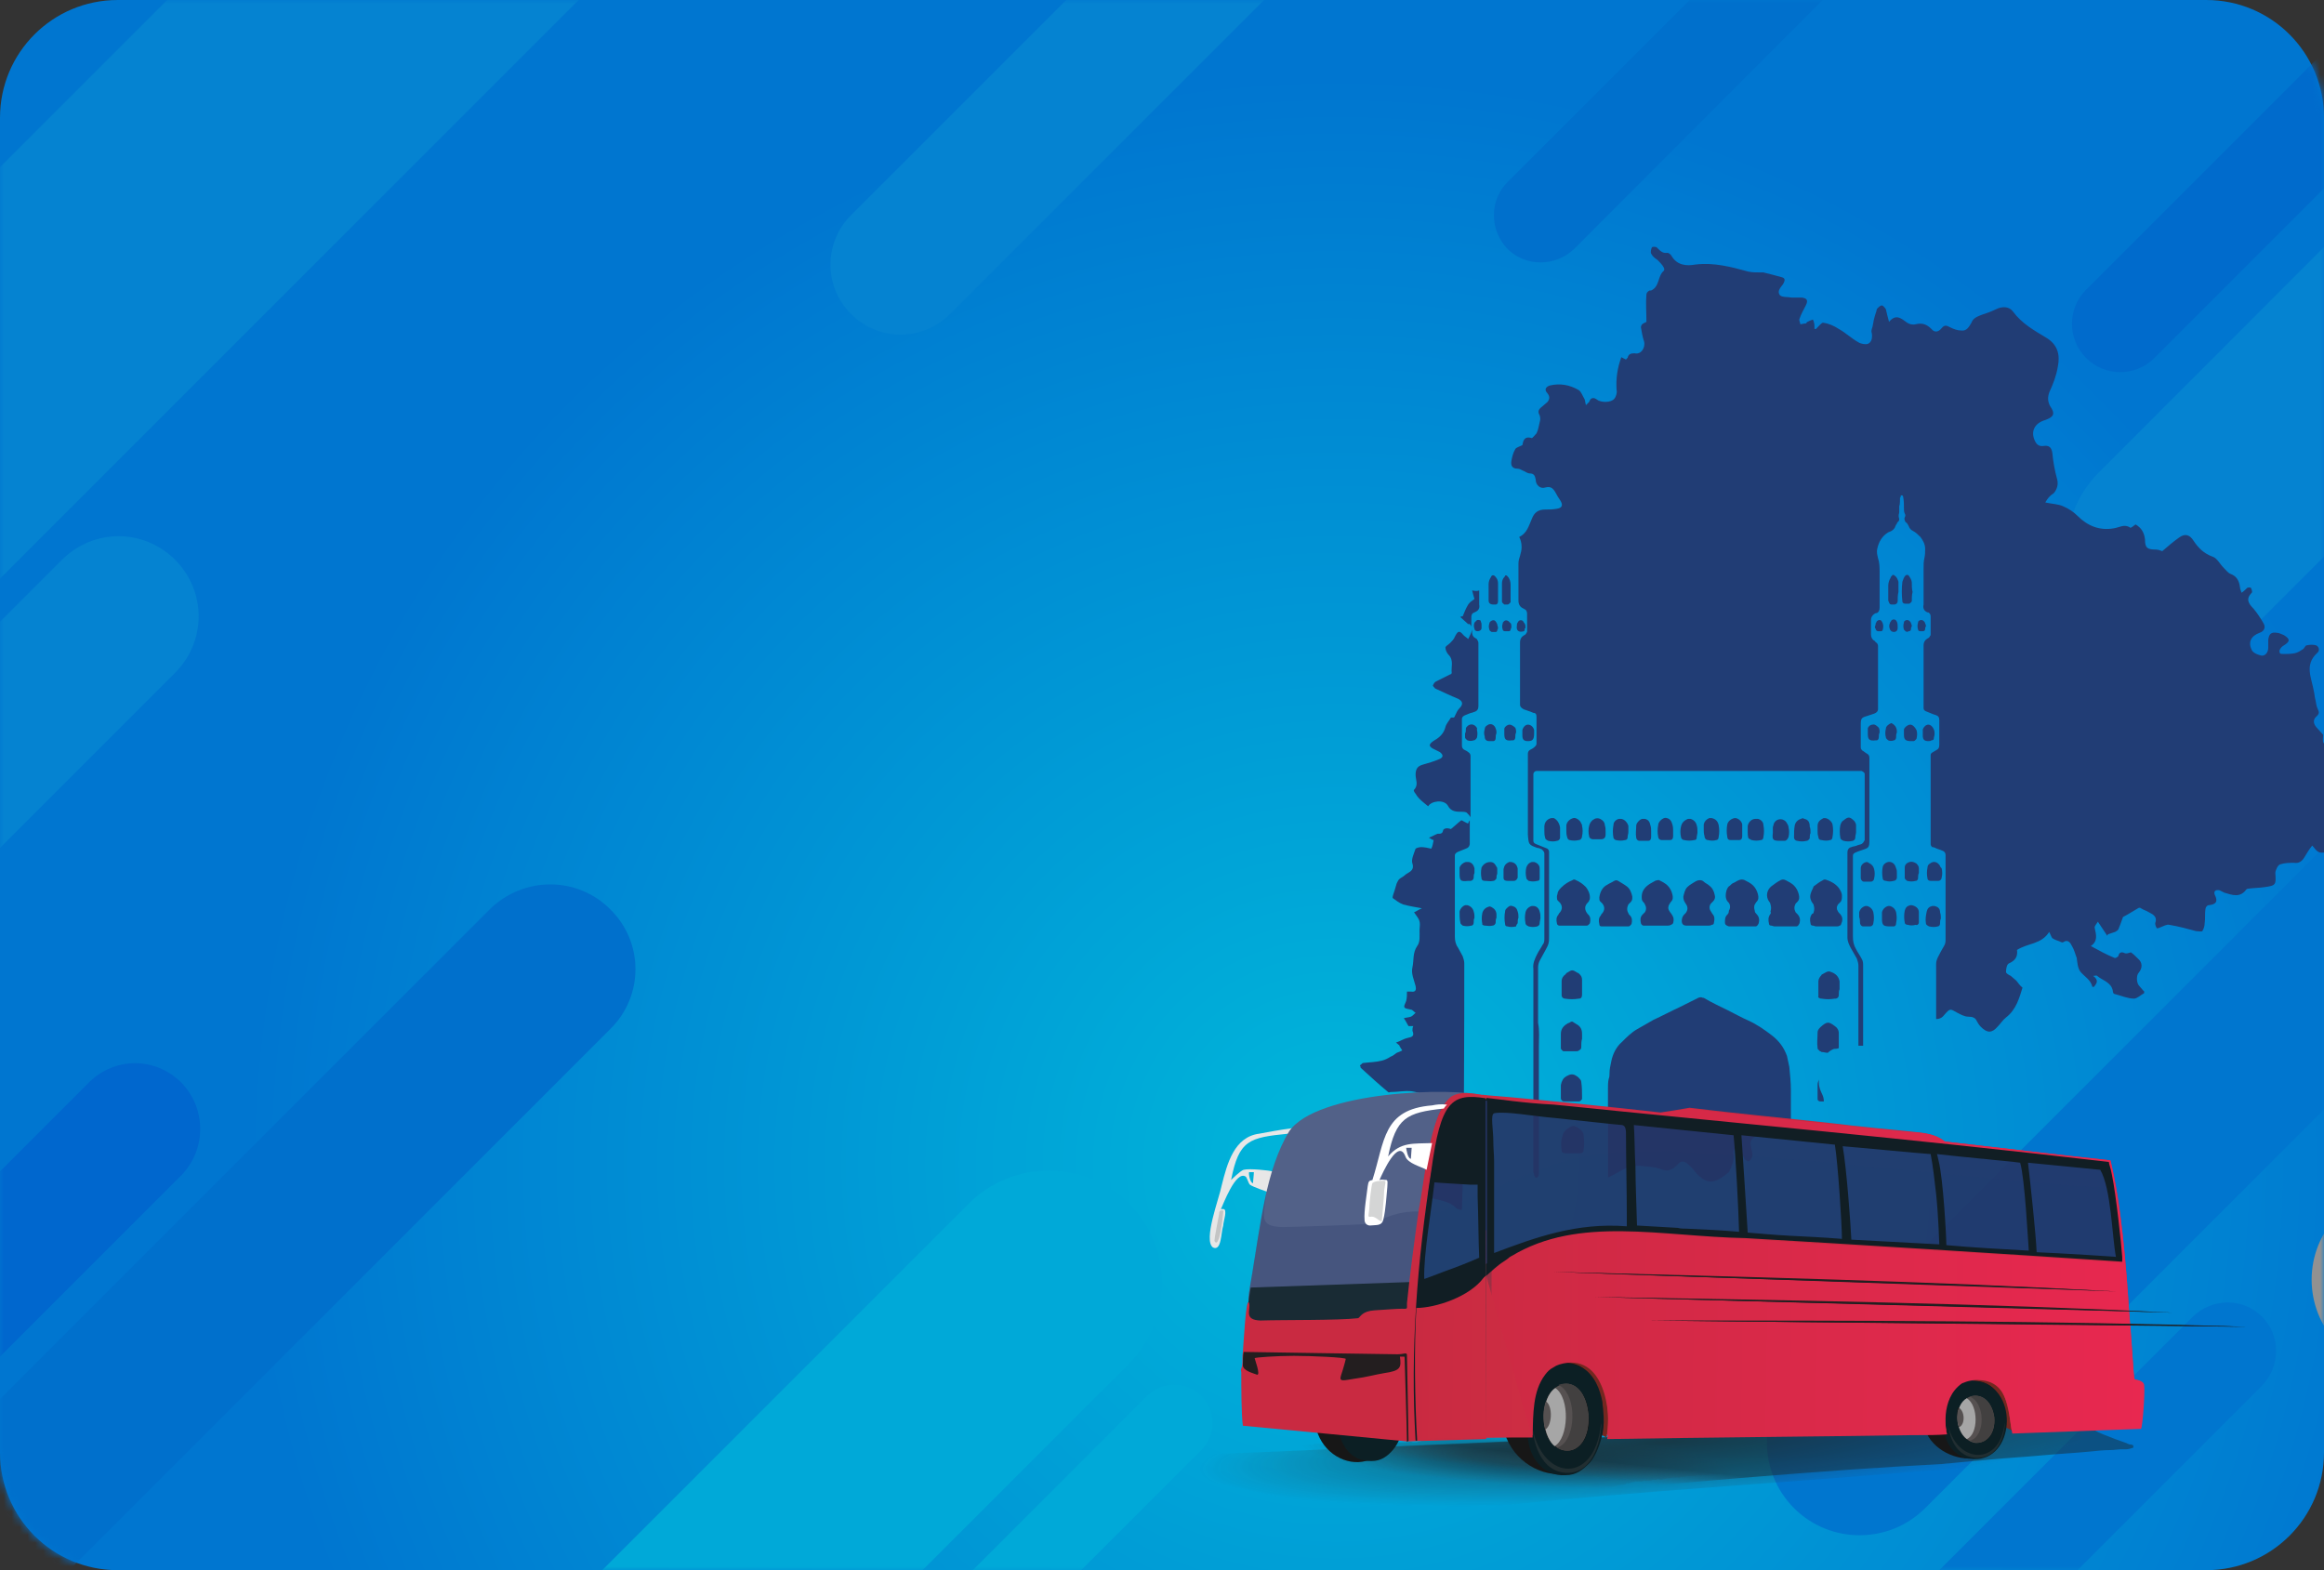 <svg width="296" height="200" viewBox="0 0 296 200" fill="none" xmlns="http://www.w3.org/2000/svg">
<rect x="0" y="0" width="296" height="200" fill="#333333" stroke="none"/>
<path d="M281 200H15C6.7 200 0 193.3 0 185V15C0 6.7 6.7 0 15 0H281C289.3 0 296 6.7 296 15V185C296 193.3 289.3 200 281 200Z" fill="url(#paint0_radial_7504_110779)"/>
<mask id="mask0_7504_110779" style="mask-type:luminance" maskUnits="userSpaceOnUse" x="0" y="0" width="296" height="200">
<path d="M281 200H15C6.7 200 0 193.3 0 185V15C0 6.7 6.7 0 15 0H281C289.3 0 296 6.7 296 15V185C296 193.3 289.3 200 281 200Z" fill="white"/>
</mask>
<g mask="url(#mask0_7504_110779)">
<path d="M370.7 49.9C366.1 45.3 358.6 45.3 354 49.9L228.5 175.4C223.9 180 223.9 187.5 228.5 192.1C233.1 196.7 240.6 196.7 245.2 192.1L370.7 66.6C375.3 62 375.3 54.5 370.7 49.9Z" fill="#0076CF"/>
</g>
<mask id="mask1_7504_110779" style="mask-type:luminance" maskUnits="userSpaceOnUse" x="0" y="0" width="296" height="200">
<path d="M281 200H15C6.7 200 0 193.3 0 185V15C0 6.7 6.7 0 15 0H281C289.3 0 296 6.7 296 15V185C296 193.3 289.3 200 281 200Z" fill="white"/>
</mask>
<g mask="url(#mask1_7504_110779)">
<path d="M288.1 167.7C285.7 165.3 281.8 165.3 279.3 167.7L213.6 233.4C211.2 235.8 211.2 239.7 213.6 242.2C216 244.6 219.9 244.6 222.4 242.2L288.1 176.5C290.5 174 290.5 170.1 288.1 167.7Z" fill="#0076CF"/>
</g>
<mask id="mask2_7504_110779" style="mask-type:luminance" maskUnits="userSpaceOnUse" x="0" y="0" width="296" height="200">
<path d="M281 200H15C6.7 200 0 193.3 0 185V15C0 6.7 6.7 0 15 0H281C289.3 0 296 6.7 296 15V185C296 193.3 289.3 200 281 200Z" fill="white"/>
</mask>
<g mask="url(#mask2_7504_110779)">
<path d="M339.5 -28.2C337.1 -30.6 333.2 -30.6 330.8 -28.2L265.7 36.9C263.3 39.3 263.3 43.2 265.7 45.6C268.1 48 272 48 274.4 45.6L339.5 -19.5C341.9 -21.9 341.9 -25.8 339.5 -28.2Z" fill="#006BCC"/>
</g>
<mask id="mask3_7504_110779" style="mask-type:luminance" maskUnits="userSpaceOnUse" x="0" y="0" width="296" height="200">
<path d="M281 200H15C6.7 200 0 193.3 0 185V15C0 6.7 6.7 0 15 0H281C289.3 0 296 6.7 296 15V185C296 193.3 289.3 200 281 200Z" fill="white"/>
</mask>
<g mask="url(#mask3_7504_110779)">
<path d="M263.9 -40.2C261.6 -42.5 257.8 -42.5 255.4 -40.2L192 23.2C189.7 25.5 189.7 29.3 192 31.7C194.3 34 198.1 34 200.5 31.7L263.9 -31.8C266.3 -34.1 266.3 -37.9 263.9 -40.2Z" fill="#0070CC"/>
</g>
<mask id="mask4_7504_110779" style="mask-type:luminance" maskUnits="userSpaceOnUse" x="0" y="0" width="296" height="200">
<path d="M281 200H15C6.7 200 0 193.3 0 185V15C0 6.7 6.7 0 15 0H281C289.3 0 296 6.7 296 15V185C296 193.3 289.3 200 281 200Z" fill="white"/>
</mask>
<g mask="url(#mask4_7504_110779)">
<path d="M77.7 115.8C73.5 111.6 66.7 111.6 62.4 115.8L-52 230.2C-56.2 234.4 -56.2 241.2 -52 245.5C-47.8 249.7 -41 249.7 -36.7 245.5L77.8 131C82 126.8 82 120 77.7 115.8Z" fill="#0070CC"/>
</g>
<mask id="mask5_7504_110779" style="mask-type:luminance" maskUnits="userSpaceOnUse" x="0" y="0" width="296" height="200">
<path d="M281 200H15C6.7 200 0 193.3 0 185V15C0 6.7 6.7 0 15 0H281C289.3 0 296 6.7 296 15V185C296 193.3 289.3 200 281 200Z" fill="white"/>
</mask>
<g mask="url(#mask5_7504_110779)">
<path d="M461.4 95.5C454.7 88.8 443.7 88.8 437 95.5L254 278.5C247.3 285.2 247.3 296.2 254 302.9C260.7 309.6 271.7 309.6 278.4 302.9L461.4 119.9C468.1 113.2 468.1 102.3 461.4 95.5Z" fill="#707070"/>
</g>
<mask id="mask6_7504_110779" style="mask-type:luminance" maskUnits="userSpaceOnUse" x="0" y="0" width="296" height="200">
<path d="M281 200H15C6.7 200 0 193.3 0 185V15C0 6.7 6.7 0 15 0H281C289.3 0 296 6.7 296 15V185C296 193.3 289.3 200 281 200Z" fill="white"/>
</mask>
<g mask="url(#mask6_7504_110779)">
<path d="M23.1 137.9C19.8 134.6 14.6 134.6 11.3 137.9L-77.2 226.4C-80.5 229.7 -80.5 234.9 -77.2 238.2C-73.9 241.5 -68.7 241.5 -65.4 238.2L23.1 149.7C26.3 146.4 26.3 141.2 23.1 137.9Z" fill="#0067CE"/>
</g>
<mask id="mask7_7504_110779" style="mask-type:luminance" maskUnits="userSpaceOnUse" x="0" y="0" width="296" height="200">
<path d="M281 200H15C6.7 200 0 193.3 0 185V15C0 6.7 6.7 0 15 0H281C289.3 0 296 6.7 296 15V185C296 193.3 289.3 200 281 200Z" fill="white"/>
</mask>
<g mask="url(#mask7_7504_110779)">
<path d="M215.8 -67.4C212.3 -70.9 206.7 -70.9 203.2 -67.4L108.4 27.4C104.9 30.9 104.9 36.5 108.4 40C111.9 43.5 117.5 43.5 121 40L215.8 -54.8C219.3 -58.2 219.3 -63.9 215.8 -67.4Z" fill="#0583D1"/>
</g>
<mask id="mask8_7504_110779" style="mask-type:luminance" maskUnits="userSpaceOnUse" x="0" y="0" width="296" height="200">
<path d="M281 200H15C6.7 200 0 193.3 0 185V15C0 6.7 6.7 0 15 0H281C289.3 0 296 6.7 296 15V185C296 193.3 289.3 200 281 200Z" fill="white"/>
</mask>
<g mask="url(#mask8_7504_110779)">
<path d="M153 177.8C151.1 175.9 148 175.9 146.1 177.8L94.7 229.2C92.8 231.1 92.8 234.2 94.7 236.1C96.6 238 99.7 238 101.6 236.1L153 184.7C154.9 182.8 154.9 179.7 153 177.8Z" fill="#00A9D8"/>
</g>
<mask id="mask9_7504_110779" style="mask-type:luminance" maskUnits="userSpaceOnUse" x="0" y="0" width="296" height="200">
<path d="M281 200H15C6.7 200 0 193.3 0 185V15C0 6.7 6.7 0 15 0H281C289.3 0 296 6.7 296 15V185C296 193.3 289.3 200 281 200Z" fill="white"/>
</mask>
<g mask="url(#mask9_7504_110779)">
<path d="M437.2 31.8C432.7 27.3 425.3 27.3 420.8 31.8L297.8 154.8C293.3 159.3 293.3 166.7 297.8 171.2C302.3 175.7 309.7 175.7 314.2 171.2L437.2 48.2C441.8 43.7 441.8 36.3 437.2 31.8Z" fill="#919191"/>
</g>
<mask id="mask10_7504_110779" style="mask-type:luminance" maskUnits="userSpaceOnUse" x="0" y="0" width="296" height="200">
<path d="M281 200H15C6.7 200 0 193.3 0 185V15C0 6.7 6.7 0 15 0H281C289.3 0 296 6.7 296 15V185C296 193.3 289.3 200 281 200Z" fill="white"/>
</mask>
<g mask="url(#mask10_7504_110779)">
<path d="M22.3 71.3C18.3 67.3 11.9 67.3 7.9 71.3L-100 179.2C-104 183.2 -104 189.6 -100 193.6C-96 197.6 -89.6 197.6 -85.6 193.6L22.3 85.7C26.3 81.7 26.3 75.3 22.3 71.3Z" fill="#0583D1"/>
</g>
<mask id="mask11_7504_110779" style="mask-type:luminance" maskUnits="userSpaceOnUse" x="0" y="0" width="296" height="200">
<path d="M281 200H15C6.7 200 0 193.3 0 185V15C0 6.7 6.7 0 15 0H281C289.3 0 296 6.7 296 15V185C296 193.3 289.3 200 281 200Z" fill="white"/>
</mask>
<g mask="url(#mask11_7504_110779)">
<path d="M144 -96.5C136.8 -103.7 125 -103.7 117.8 -96.5L-78.6 99.9C-85.8 107.1 -85.8 118.9 -78.6 126.1C-71.4 133.3 -59.6 133.3 -52.4 126.1L144 -70.3C151.2 -77.5 151.2 -89.2 144 -96.5Z" fill="#0583D1"/>
</g>
<mask id="mask12_7504_110779" style="mask-type:luminance" maskUnits="userSpaceOnUse" x="0" y="0" width="296" height="200">
<path d="M281 200H15C6.7 200 0 193.3 0 185V15C0 6.7 6.7 0 15 0H281C289.3 0 296 6.7 296 15V185C296 193.3 289.3 200 281 200Z" fill="white"/>
</mask>
<g mask="url(#mask12_7504_110779)">
<path d="M434.3 -87.2C428.9 -92.6 420.1 -92.6 414.6 -87.2L267.3 60.2C261.9 65.6 261.9 74.4 267.3 79.9C272.7 85.3 281.5 85.3 287 79.9L434.3 -67.5C439.7 -73 439.7 -81.8 434.3 -87.2Z" fill="#0583D1"/>
</g>
<mask id="mask13_7504_110779" style="mask-type:luminance" maskUnits="userSpaceOnUse" x="0" y="0" width="296" height="200">
<path d="M281 200H15C6.7 200 0 193.3 0 185V15C0 6.7 6.7 0 15 0H281C289.3 0 296 6.7 296 15V185C296 193.3 289.3 200 281 200Z" fill="white"/>
</mask>
<g mask="url(#mask13_7504_110779)">
<path d="M143.8 153.3C138.2 147.7 129 147.7 123.4 153.3L-29.5 306.2C-35.1 311.8 -35.1 321 -29.5 326.6C-23.9 332.2 -14.7 332.2 -9.1 326.6L143.8 173.7C149.4 168 149.4 158.9 143.8 153.3Z" fill="#00A9D8"/>
</g>
<path d="M190.5 92.8C190.4 92.4 189.9 92 189.4 92.4C189.2 92.5 189.1 92.7 189.1 92.9C189 93.2 189 93.5 189.1 93.8C189.1 94.2 189.3 94.4 189.7 94.4C189.9 94.4 190.1 94.4 190.2 94.4C190.4 94.4 190.5 94.2 190.5 94C190.5 93.8 190.5 93.6 190.6 93.4C190.6 93.2 190.6 93 190.5 92.8Z" fill="#213D75"/>
<path d="M190.8 75.5C190.8 75.1 190.8 74.7 190.8 74.3C190.8 74 190.7 73.7 190.5 73.5C190.3 73.2 190 73.2 189.9 73.5C189.7 73.8 189.6 74.1 189.6 74.4C189.6 75 189.6 75.5 189.6 76.1C189.6 76.2 189.6 76.4 189.6 76.5C189.6 76.8 189.8 77 190.2 77C190.3 77 190.4 77 190.5 77C190.7 77 190.8 76.8 190.8 76.6C190.8 76.2 190.8 75.9 190.8 75.5Z" fill="#213D75"/>
<path d="M188.7 110.5C188.6 111 188.6 111.4 188.7 111.9C188.7 112.1 188.9 112.2 189.1 112.2C189.5 112.2 189.8 112.3 190.2 112.2C190.4 112.2 190.5 112 190.6 111.9C190.6 111.7 190.6 111.5 190.7 111.3C190.7 111.1 190.7 110.9 190.7 110.7C190.7 110.6 190.7 110.5 190.6 110.4C190.4 110 190.2 109.8 189.8 109.8C189.3 109.8 188.9 110.1 188.7 110.5Z" fill="#213D75"/>
<path d="M190.2 79C190 79 189.7 79.2 189.7 79.4C189.6 79.7 189.6 79.9 189.7 80.2C189.7 80.3 189.8 80.4 190 80.5C190.2 80.5 190.3 80.5 190.5 80.5C190.6 80.5 190.7 80.4 190.7 80.3C190.7 80.2 190.8 80.1 190.8 80C190.8 79.8 190.7 79.7 190.7 79.5C190.5 79.1 190.4 79 190.2 79Z" fill="#213D75"/>
<path d="M199.3 127.2C199.9 127.3 200.5 127.3 201.1 127.2C201.4 127.2 201.5 127 201.5 126.7C201.5 126.4 201.5 126.1 201.5 125.8C201.5 125.5 201.5 125.1 201.5 124.8C201.5 124.5 201.4 124.3 201.2 124.1C201.1 124 201 123.9 200.9 123.9C200.3 123.5 200.2 123.5 199.6 123.9C199.5 123.9 199.5 124 199.4 124.1C199.1 124.3 198.9 124.6 198.9 125C198.9 125.6 198.9 126.2 198.9 126.8C198.9 127 199.1 127.2 199.3 127.2Z" fill="#213D75"/>
<path d="M191.7 80.4C191.9 80.4 192 80.4 192.2 80.4C192.3 80.4 192.4 80.3 192.4 80.2C192.4 80.1 192.5 80 192.5 79.9C192.5 79.6 192.5 79.4 192.3 79.3C192.1 79 191.7 78.9 191.5 79.2C191.4 79.3 191.4 79.3 191.4 79.4C191.3 79.7 191.3 79.9 191.4 80.2C191.4 80.3 191.5 80.4 191.7 80.4Z" fill="#213D75"/>
<path d="M191.6 73.5C191.4 73.7 191.3 74 191.3 74.3C191.3 74.7 191.3 75 191.3 75.4C191.3 75.6 191.3 75.9 191.3 76.1C191.3 76.3 191.3 76.5 191.3 76.6C191.3 76.8 191.5 76.9 191.6 77C191.7 77 191.9 77 192 77C192.2 77 192.3 76.8 192.4 76.7C192.4 76.6 192.4 76.5 192.4 76.4C192.4 75.8 192.4 75.2 192.4 74.5C192.4 74.1 192.3 73.7 192 73.4L191.9 73.3C191.8 73.3 191.7 73.3 191.7 73.3C191.7 73.4 191.7 73.4 191.6 73.5Z" fill="#213D75"/>
<path d="M230.6 113.9C230.5 114.3 230.6 114.7 230.9 115.1C231 115.2 231 115.2 231 115.3C231.1 115.6 231.1 115.9 231 116.2C231 116.3 230.9 116.4 230.8 116.4C230.5 116.8 230.5 117.2 230.6 117.6C230.6 117.8 230.7 117.9 230.9 117.9C231 117.9 231.2 118 231.3 118C231.7 118 232.1 118 232.6 118C233 118 233.5 118 233.9 118C234 118 234.2 118 234.3 117.9C234.4 117.9 234.5 117.8 234.5 117.7C234.7 117.3 234.7 116.9 234.5 116.6C234.4 116.4 234.2 116.3 234.1 116.1C233.9 115.8 233.9 115.5 234.1 115.2C234.2 115.1 234.3 115 234.4 114.9C234.6 114.7 234.6 114.4 234.6 114.1C234.6 113.7 234.4 113.4 234.2 113.1C233.8 112.6 233.3 112.3 232.7 112.1C232.5 112 232.3 112 232.2 112.1C231.8 112.3 231.4 112.6 231 112.9C230.9 113.2 230.7 113.5 230.6 113.9Z" fill="#213D75"/>
<path d="M188.1 79C188 79.1 187.9 79.2 187.8 79.3C187.7 79.6 187.7 79.8 187.8 80.1C187.8 80.2 187.9 80.3 187.9 80.3C188.1 80.5 188.7 80.4 188.7 80C188.7 79.9 188.7 79.8 188.7 79.6C188.7 79.5 188.7 79.3 188.6 79.2C188.7 79 188.3 78.9 188.1 79Z" fill="#213D75"/>
<path d="M186.7 109.8C186.3 109.9 186 110.2 185.9 110.5C185.9 110.7 185.9 111 185.9 111.2C185.9 112.2 186 112.3 187 112.2C187.1 112.2 187.2 112.2 187.3 112.2C187.5 112.2 187.7 112 187.7 111.8C187.7 111.6 187.7 111.4 187.8 111.2C187.8 111 187.8 110.8 187.8 110.6C187.7 110.2 187.5 109.9 187.1 109.8C186.9 109.8 186.8 109.8 186.7 109.8Z" fill="#213D75"/>
<path d="M188.1 92.7C187.8 92.2 187.2 92.1 186.8 92.6C186.7 92.7 186.7 92.8 186.7 92.9C186.7 93.1 186.7 93.3 186.6 93.4C186.6 93.6 186.6 93.8 186.6 93.9C186.6 94.1 186.8 94.2 186.9 94.3C187.2 94.4 187.4 94.4 187.7 94.3C187.9 94.3 188 94.1 188.1 94C188.2 93.6 188.2 93.3 188.1 92.9C188.2 92.8 188.1 92.8 188.1 92.7Z" fill="#213D75"/>
<path d="M189.1 117.9C189.4 117.9 189.7 118 190.1 117.9C190.3 117.9 190.5 117.7 190.5 117.5C190.5 117.3 190.5 117.1 190.6 116.9C190.6 116.8 190.6 116.6 190.6 116.5C190.6 116 190.3 115.7 189.9 115.5C189.8 115.5 189.7 115.4 189.6 115.5C189.2 115.6 188.9 115.9 188.8 116.3C188.7 116.8 188.7 117.2 188.8 117.7C188.7 117.7 188.9 117.9 189.1 117.9Z" fill="#213D75"/>
<path d="M193.3 117.6C193.3 117.4 193.3 117.1 193.4 116.9C193.4 116.6 193.4 116.4 193.3 116.1C193.2 115.7 193 115.5 192.6 115.4C192.3 115.3 192.1 115.5 191.9 115.7C191.8 115.8 191.7 115.9 191.7 116.1C191.6 116.6 191.6 117.2 191.7 117.7C191.7 117.9 191.8 118 192 118C192.3 118.1 192.7 118.1 193.1 118C193.1 117.9 193.2 117.7 193.3 117.6Z" fill="#213D75"/>
<path d="M186 117.5C186 117.7 186.2 117.8 186.3 117.9C186.7 118 187 118 187.4 117.9C187.6 117.9 187.7 117.7 187.7 117.5C187.7 117.3 187.7 117.1 187.8 116.9C187.8 116.7 187.8 116.4 187.7 116.1C187.6 115.7 187.3 115.4 186.9 115.3C186.8 115.3 186.7 115.3 186.6 115.3C186.3 115.4 186 115.7 185.9 116.1C185.9 116.6 185.9 117.1 186 117.5Z" fill="#213D75"/>
<path d="M192.5 109.8C192.4 109.8 192.3 109.8 192.2 109.8C191.8 110 191.6 110.2 191.5 110.7C191.5 111.1 191.5 111.5 191.5 111.8C191.5 112.1 191.7 112.2 192 112.2C192.3 112.2 192.5 112.2 192.8 112.2C193.1 112.2 193.2 112 193.3 111.8C193.3 111.6 193.3 111.4 193.3 111.2C193.3 111 193.3 110.8 193.3 110.6C193.2 110.2 193 109.9 192.5 109.8Z" fill="#213D75"/>
<path d="M198.8 133.2C198.8 133.3 198.8 133.4 198.8 133.5C198.8 133.7 199 133.8 199.1 133.9C199.2 133.9 199.2 133.9 199.3 133.9C199.8 133.9 200.3 133.9 200.8 133.9C200.9 133.9 201 133.9 201.1 133.8C201.3 133.7 201.4 133.6 201.4 133.4C201.4 133 201.4 132.7 201.5 132.3C201.5 132.1 201.5 131.9 201.5 131.7C201.5 131.1 201.3 130.7 200.7 130.4C200.6 130.3 200.5 130.3 200.4 130.2C200.3 130.1 200.1 130.1 200 130.2C199.9 130.3 199.7 130.3 199.6 130.4C199.1 130.7 198.8 131.1 198.8 131.7C198.8 132.2 198.8 132.7 198.8 133.2Z" fill="#213D75"/>
<path d="M192.3 92.3C192 92.3 191.7 92.5 191.6 92.8C191.6 92.9 191.6 93 191.6 93.1C191.6 93.2 191.6 93.4 191.6 93.5C191.6 94.2 191.8 94.4 192.6 94.3H192.7C192.9 94.3 193 94.1 193 93.9C193 93.7 193 93.5 193.1 93.3C193.1 93.1 193.1 92.9 193 92.7C192.8 92.5 192.5 92.3 192.3 92.3Z" fill="#213D75"/>
<path d="M232 107C232.4 107.1 232.8 107.1 233.1 107C233.3 107 233.4 106.8 233.4 106.6C233.5 106.1 233.5 105.5 233.4 105C233.3 104.6 232.8 104.2 232.4 104.2C232.3 104.2 232.2 104.2 232.1 104.3C231.7 104.5 231.5 104.8 231.5 105.2C231.5 105.4 231.5 105.6 231.5 105.8C231.5 106.1 231.5 106.3 231.6 106.6C231.6 106.8 231.7 107 232 107Z" fill="#213D75"/>
<path d="M211.6 107C212 107 212.3 107 212.7 107C213 107 213.1 106.8 213.1 106.5C213.1 106.3 213.1 106.1 213.1 105.8C213.1 105.6 213.1 105.3 213 105C212.9 104.6 212.7 104.3 212.3 104.2C212 104.1 211.7 104.3 211.5 104.5C211.3 104.7 211.2 104.9 211.2 105.1C211.1 105.6 211.1 106.1 211.2 106.6C211.2 106.8 211.4 107 211.6 107Z" fill="#213D75"/>
<path d="M205.8 107C206.2 107.1 206.6 107.1 207 107C207.2 107 207.3 106.8 207.3 106.7C207.3 106.4 207.4 106.2 207.4 106C207.4 105.7 207.4 105.4 207.4 105.2C207.3 104.8 206.9 104.3 206.4 104.3C206.3 104.3 206.3 104.3 206.2 104.3C205.8 104.4 205.5 104.7 205.5 105.1C205.4 105.6 205.4 106.2 205.5 106.7C205.5 106.8 205.7 107 205.8 107Z" fill="#213D75"/>
<path d="M210.8 112.2C210.6 112.3 210.3 112.5 210.1 112.6C209.5 113 209.1 113.5 209.1 114.2C209.1 114.5 209.1 114.7 209.3 114.9C209.4 115 209.5 115.1 209.5 115.2C209.7 115.5 209.7 115.9 209.5 116.2C209.4 116.3 209.3 116.4 209.2 116.5C208.9 116.8 208.9 117.2 209 117.6C209 117.7 209.2 117.9 209.3 117.9C209.4 117.9 209.5 117.9 209.7 117.9C210.1 117.9 210.6 117.9 211 117.9C211.5 117.9 212 117.9 212.4 117.9C212.5 117.9 212.7 117.9 212.8 117.8C212.9 117.8 213 117.7 213.1 117.6C213.2 117.2 213.2 116.9 213 116.6C212.9 116.4 212.7 116.2 212.6 116C212.4 115.7 212.5 115.4 212.6 115.2C212.7 115.1 212.7 115 212.8 114.9C213.1 114.6 213.1 114.3 213 113.9C212.9 113.5 212.7 113.1 212.4 112.8C212.1 112.5 211.7 112.3 211.3 112.1C211.3 112.1 211 112.1 210.8 112.2Z" fill="#213D75"/>
<path d="M209.5 104.3C209.4 104.3 209.3 104.3 209.2 104.3C209.1 104.3 208.9 104.4 208.8 104.5C208.6 104.7 208.4 104.9 208.4 105.2C208.4 105.7 208.3 106.2 208.4 106.7C208.4 106.9 208.6 107.1 208.8 107.1C209.2 107.1 209.5 107.1 209.9 107.1C210.2 107.1 210.3 106.9 210.3 106.6C210.3 106.4 210.3 106.1 210.3 105.9C210.3 105.6 210.3 105.4 210.2 105.1C210.1 104.6 209.9 104.4 209.5 104.3Z" fill="#213D75"/>
<path d="M203.7 114.3C203.7 114.5 203.7 114.7 203.8 114.8C203.9 114.9 204 115 204.1 115.1C204.4 115.5 204.4 115.9 204.1 116.3C204 116.4 203.9 116.5 203.9 116.6C203.6 116.9 203.6 117.3 203.7 117.7C203.7 117.9 203.8 118 204 118C204.1 118 204.3 118 204.4 118C204.8 118 205.3 118 205.7 118C206.1 118 206.5 118 207 118C207.1 118 207.3 118 207.4 118C207.6 118 207.7 117.8 207.8 117.7C207.9 117.3 207.9 116.9 207.6 116.6C207.5 116.5 207.4 116.4 207.4 116.3C207.2 116 207.2 115.6 207.4 115.2C207.5 115.1 207.6 115 207.7 114.9C207.9 114.7 207.9 114.5 207.9 114.2C207.8 113.7 207.6 113.2 207.2 112.9C206.8 112.6 206.4 112.4 206.1 112.2C205.9 112.1 205.8 112.1 205.6 112.2C205.3 112.4 205 112.5 204.7 112.7C204.1 113 203.8 113.6 203.7 114.3Z" fill="#213D75"/>
<path d="M205.2 135.3C205.1 135.8 205 136.2 205 136.7C205 136.9 205 137.2 204.9 137.4C204.8 137.8 204.8 138.3 204.8 138.7C204.8 140.5 204.8 142.3 204.8 144.2C204.8 146.1 204.8 148.1 204.8 150C205.1 149.9 205.3 149.7 205.6 149.6C206.6 149 207.7 148.4 208.9 148.5C209.8 148.6 210.7 148.6 211.5 148.9C212.4 149.3 213 149 213.6 148.4C214.1 147.8 214.5 147.8 215.1 148.4C215.5 148.7 215.8 149.1 216.1 149.5C217.4 150.8 218.2 150.8 219.7 149.7C219.9 149.5 220.2 149.4 220.3 149.1C220.5 148.7 220.7 148.2 220.8 147.7C220.9 147.3 220.7 146.9 220.8 146.6C220.8 146.4 221.1 146.2 221.2 146.2C221.3 146.2 221.6 146.4 221.6 146.5C221.8 146.9 222 147.3 222.2 147.6C222.3 147.8 222.7 148 222.8 147.9C223 147.7 223.2 147.4 223.2 147.2C223.2 146.8 223.1 146.4 223 146C222.9 145.5 223 145.1 223.5 144.8C224.3 144.4 225 143.8 225.8 143.3C226 143.2 226.4 143.2 226.7 143.2C227.2 143.3 227.6 143.4 228.1 143.5C228.1 142 228.1 140.5 228.1 138.9C228.1 137.9 228 136.9 227.9 135.9C227.8 135.4 227.7 135 227.6 134.5C227.2 133.4 226.6 132.6 225.7 131.9C224.8 131.2 223.8 130.5 222.7 130C221.8 129.6 220.9 129.1 220.1 128.7C219.1 128.2 218 127.7 217 127.1H216.9C216.7 127 216.5 127 216.3 127.1C215.5 127.5 214.7 127.9 213.9 128.3C212.8 128.8 211.7 129.4 210.6 129.9C209.9 130.3 209.2 130.7 208.5 131.1C207.8 131.5 207.2 132.1 206.6 132.7C205.9 133.3 205.4 134.2 205.2 135.3Z" fill="#213D75"/>
<path d="M198.4 113.7C198.4 113.9 198.3 114 198.3 114.2C198.3 114.4 198.3 114.6 198.4 114.7C198.5 114.8 198.6 114.9 198.7 115C199 115.4 199 115.8 198.7 116.2C198.6 116.3 198.5 116.4 198.5 116.5C198.2 116.8 198.2 117.2 198.3 117.6C198.3 117.8 198.5 117.9 198.6 117.9C198.7 117.9 198.8 117.9 199 117.9C199.5 117.9 200 117.9 200.4 117.9C200.6 117.9 200.9 117.9 201.1 117.9C201.4 117.9 201.8 117.9 202.1 117.9C202.3 117.9 202.4 117.7 202.5 117.6C202.6 117.2 202.6 116.8 202.3 116.5C202.3 116.5 202.3 116.5 202.2 116.4C201.8 115.9 201.8 115.4 202.2 115C202.3 114.9 202.4 114.8 202.4 114.7C202.5 114.6 202.5 114.4 202.5 114.3C202.5 113.8 202.3 113.4 202 113C201.6 112.6 201.2 112.3 200.7 112.1C200.6 112 200.4 112 200.3 112.1C199.8 112.3 199.3 112.6 198.9 113C198.7 113.2 198.5 113.4 198.4 113.7Z" fill="#213D75"/>
<path d="M199.9 107C200.3 107.1 200.7 107.1 201.1 107C201.3 107 201.5 106.8 201.5 106.5C201.6 106.1 201.6 105.6 201.5 105.2C201.5 105.1 201.5 105 201.4 104.9C201.3 104.5 200.7 104.1 200.4 104.2C200 104.3 199.6 104.6 199.5 105.1C199.5 105.2 199.5 105.3 199.5 105.4C199.5 105.5 199.5 105.7 199.5 105.8C199.5 106.1 199.5 106.3 199.6 106.6C199.6 106.8 199.8 107 199.9 107Z" fill="#213D75"/>
<path d="M217.5 107C217.9 107.1 218.3 107.1 218.6 107C218.8 107 218.9 106.8 218.9 106.6C219 106.1 219 105.6 218.9 105.1C218.8 104.6 218.5 104.3 218 104.2C217.9 104.2 217.8 104.2 217.7 104.2C217.3 104.4 217.1 104.6 217 105C217 105.2 217 105.5 217 105.7C217 105.9 217 106.2 217.1 106.5C217.1 106.8 217.3 107 217.5 107Z" fill="#213D75"/>
<path d="M223.1 107C223.5 107.1 223.9 107.1 224.3 107C224.5 107 224.6 106.8 224.6 106.6C224.7 106.1 224.7 105.6 224.6 105.1C224.6 104.7 224.3 104.4 223.9 104.3C223.8 104.3 223.7 104.3 223.6 104.3C223.1 104.3 222.7 104.7 222.6 105.2C222.6 105.4 222.6 105.7 222.6 106C222.6 106.2 222.6 106.5 222.7 106.8C222.8 106.8 223 107 223.1 107Z" fill="#213D75"/>
<path d="M220.4 107C220.8 107 221.1 107 221.5 107C221.8 107 221.9 106.8 221.9 106.5C221.9 106.3 221.9 106.1 221.9 105.9C221.9 105.7 221.9 105.4 221.9 105.2C221.9 105.1 221.9 105.1 221.9 105C221.8 104.5 221.3 104.2 221 104.2C220.7 104.2 220.1 104.5 220 105C219.9 105.5 219.9 106.1 220 106.6C220 106.8 220.1 107 220.4 107Z" fill="#213D75"/>
<path d="M225.5 116.4C225.2 116.8 225.2 117.2 225.3 117.6C225.3 117.8 225.4 117.9 225.6 117.9C225.7 117.9 225.9 118 226 118C226.4 118 226.8 118 227.2 118C227.6 118 228 118 228.4 118C228.5 118 228.7 118 228.8 118C229 118 229.1 117.8 229.2 117.6C229.3 117.2 229.3 116.8 228.9 116.4C228.8 116.3 228.8 116.3 228.7 116.2C228.5 115.8 228.5 115.5 228.7 115.1C228.8 115 228.8 115 228.9 114.9C229.2 114.6 229.2 114.3 229.1 113.9C229 113.5 228.8 113.1 228.5 112.8C228.2 112.5 227.8 112.3 227.4 112.1C227.2 112 227 112 226.8 112.1C226.4 112.3 226 112.6 225.6 112.9C225 113.4 224.9 114.2 225.3 114.8C225.4 114.9 225.5 115.1 225.5 115.2C225.6 115.5 225.6 115.8 225.5 116.1C225.6 116.3 225.5 116.4 225.5 116.4Z" fill="#213D75"/>
<path d="M220 116.5C219.7 116.8 219.7 117.1 219.7 117.5C219.7 117.8 219.9 117.9 220.2 118C220.7 118 221.3 118 221.8 118C222.2 118 222.6 118 223 118C223.2 118 223.4 118 223.6 118C223.8 118 223.9 117.8 224 117.6C224.1 117.2 224.1 116.8 223.7 116.4C223.6 116.3 223.5 116.2 223.5 116C223.4 115.7 223.4 115.4 223.5 115.2C223.6 115.1 223.6 115 223.7 114.9C224 114.6 224 114.3 223.9 113.9C223.8 113.5 223.6 113.1 223.3 112.8C223 112.5 222.6 112.3 222.2 112.1C222 112 221.7 112 221.5 112.1C221.2 112.2 221 112.4 220.7 112.5C220.5 112.6 220.4 112.8 220.2 112.9C219.9 113.2 219.8 113.7 219.8 114.1C219.8 114.4 219.9 114.7 220.1 114.9L220.2 115C220.4 115.3 220.4 115.7 220.2 116C220.2 116.3 220.1 116.4 220 116.5Z" fill="#213D75"/>
<path d="M226.8 107.1C226.9 107.1 227.1 107.1 227.3 107.1C227.5 107.1 227.7 106.9 227.8 106.6C227.9 106.2 227.9 105.8 227.8 105.4C227.8 105.1 227.6 104.9 227.5 104.7C227 104.1 226.1 104.3 225.9 105C225.9 105.1 225.8 105.3 225.8 105.4C225.8 105.6 225.8 105.9 225.8 106.1C225.7 107 225.8 107.1 226.8 107.1Z" fill="#213D75"/>
<path d="M215.3 104.3C215.2 104.3 215.1 104.3 215 104.3C214.5 104.5 214.2 104.8 214.1 105.3C214 105.7 214 106.2 214.1 106.6C214.1 106.8 214.3 107 214.5 107C214.9 107.1 215.4 107.1 215.8 107C216 107 216.1 106.9 216.1 106.7C216.1 106.5 216.2 106.2 216.2 106C216.2 105.7 216.2 105.4 216.1 105.1C216 104.7 215.7 104.4 215.3 104.3Z" fill="#213D75"/>
<path d="M215.9 112.3C215.6 112.5 215.2 112.7 214.9 113C214.6 113.3 214.5 113.8 214.4 114.2C214.4 114.6 214.5 114.8 214.7 115.1C215 115.5 215 115.9 214.7 116.3C214.6 116.4 214.6 116.4 214.5 116.5C214.3 116.7 214.2 117 214.2 117.3C214.2 117.7 214.4 117.9 214.8 117.9C215.3 117.9 215.8 117.9 216.3 117.9C216.7 117.9 217.2 117.9 217.6 117.9C217.7 117.9 217.9 117.9 218 117.8C218.2 117.8 218.3 117.7 218.3 117.5C218.4 117.1 218.4 116.7 218.1 116.4C218 116.2 217.9 116.1 217.8 115.9C217.7 115.6 217.7 115.4 217.9 115.1C218 115 218.1 114.9 218.2 114.8C218.4 114.6 218.5 114.3 218.4 114C218.3 113.5 218.1 113.1 217.7 112.8C217.5 112.6 217.2 112.5 217 112.3C216.8 112.1 216.4 112 215.9 112.3Z" fill="#213D75"/>
<path d="M237.7 109.8C237.3 109.9 237 110.2 237 110.6C237 110.8 237 111 237 111.2C237 111.4 237 111.6 237 111.8C237 112.1 237.2 112.3 237.4 112.3C237.7 112.3 238 112.3 238.3 112.3C238.5 112.3 238.7 112.1 238.7 111.9C238.8 111.5 238.8 111.1 238.7 110.7C238.6 110.3 238.4 110.1 238 109.9C237.9 109.8 237.8 109.8 237.7 109.8Z" fill="#213D75"/>
<path d="M229.8 104.3C229.7 104.2 229.5 104.2 229.4 104.3C229 104.4 228.7 104.7 228.6 105.1C228.5 105.6 228.5 106.1 228.5 106.7C228.5 106.9 228.7 107.1 228.9 107.1C229.3 107.2 229.7 107.2 230.1 107.1C230.3 107.1 230.4 106.9 230.5 106.8C230.5 106.6 230.5 106.3 230.6 106.1C230.6 105.8 230.6 105.5 230.5 105.3C230.5 104.7 230.3 104.4 229.8 104.3Z" fill="#213D75"/>
<path d="M236.3 106.7C236.3 106.4 236.4 106.2 236.4 106C236.4 105.7 236.4 105.4 236.4 105.1C236.4 104.9 236.3 104.8 236.2 104.6C235.6 104 235.4 104 234.8 104.5C234.6 104.6 234.5 104.8 234.4 105.1C234.3 105.6 234.3 106.2 234.4 106.7C234.4 106.9 234.6 107 234.8 107.1C235.2 107.2 235.6 107.2 236 107.1C236.2 107 236.3 106.9 236.3 106.7Z" fill="#213D75"/>
<path d="M197.9 104.2C197.8 104.2 197.7 104.2 197.6 104.2C197.1 104.3 196.7 104.7 196.7 105.3C196.7 105.5 196.7 105.7 196.7 105.8C196.7 106.1 196.7 106.4 196.8 106.7C196.8 106.9 197 107 197.2 107.1C197.6 107.2 198 107.2 198.3 107.1C198.5 107.1 198.7 106.9 198.7 106.7C198.7 106.3 198.7 105.8 198.7 105.4C198.6 104.8 198.3 104.4 197.9 104.2Z" fill="#213D75"/>
<path d="M203.8 104.3C203.6 104.2 203.3 104.2 203.1 104.3C202.7 104.5 202.5 104.8 202.4 105.2C202.3 105.6 202.3 106.1 202.4 106.5C202.4 106.7 202.6 106.9 202.9 106.9C203.2 106.9 203.6 106.9 203.9 106.9C204.3 106.9 204.5 106.7 204.5 106.3C204.5 106.2 204.5 106 204.5 105.9C204.5 105.6 204.5 105.4 204.4 105.1C204.4 104.8 204.2 104.5 203.8 104.3Z" fill="#213D75"/>
<path d="M232 127.2C232.6 127.3 233.1 127.3 233.7 127.2H233.8C234 127.2 234.2 127 234.2 126.8C234.2 126.5 234.2 126.2 234.3 126C234.3 125.6 234.3 125.3 234.3 125C234.2 124.4 233.8 124 233.2 123.8C232.8 123.6 232.5 123.9 232.1 124.1C232 124.1 232 124.2 232 124.2C231.8 124.4 231.6 124.7 231.6 125C231.6 125.6 231.6 126.2 231.6 126.9C231.5 127 231.7 127.2 232 127.2Z" fill="#213D75"/>
<path d="M234.2 132.4C234.2 132.1 234.2 131.9 234.2 131.6C234.2 131.2 234 130.9 233.7 130.7C232.9 130.1 232.7 130.1 231.9 130.8C231.9 130.8 231.9 130.8 231.8 130.9C231.6 131.1 231.5 131.3 231.5 131.5C231.5 132.2 231.4 132.8 231.5 133.5C231.5 133.6 231.5 133.6 231.6 133.7C231.7 133.8 231.7 133.8 231.8 133.9C231.9 133.9 232 134 232 134C232.3 134 232.5 134.1 232.8 134.1C233 133.9 233.3 133.7 233.6 133.6C233.8 133.6 234 133.6 234.2 133.5C234.2 133 234.2 132.7 234.2 132.4Z" fill="#213D75"/>
<path d="M238.5 92.3C238.2 92.3 237.9 92.6 237.9 92.8C237.9 92.9 237.9 93 237.9 93.1C237.9 93.2 237.9 93.4 237.9 93.5C237.9 94.2 238.1 94.4 238.9 94.3H239C239.2 94.3 239.3 94.1 239.3 93.9C239.3 93.7 239.3 93.5 239.4 93.3C239.4 93.1 239.4 92.9 239.3 92.7C239.1 92.5 238.8 92.2 238.5 92.3Z" fill="#213D75"/>
<path d="M200.7 137C200.4 136.8 200 136.8 199.7 137C199.6 137 199.5 137.1 199.5 137.1C199.1 137.3 198.9 137.7 198.8 138.2C198.8 138.7 198.8 139.3 198.8 139.8V139.9C198.8 140.1 199 140.3 199.2 140.3C199.5 140.3 199.9 140.3 200.2 140.3C200.3 140.3 200.5 140.3 200.6 140.3C200.8 140.3 201 140.3 201.1 140.3C201.3 140.3 201.4 140.1 201.5 140C201.5 139.9 201.5 139.8 201.5 139.7C201.5 139.1 201.5 138.5 201.4 137.8C201.4 137.6 201.2 137.4 201.1 137.3C201 137.2 200.9 137.1 200.7 137Z" fill="#213D75"/>
<path d="M181.9 102.7C182.3 102 183.9 101.8 184.4 102.6C184.8 103.4 185.5 103.4 186.2 103.4C186.4 103.4 186.6 103.4 186.8 103.5C187 103.7 187.2 103.9 187.3 104.1C187.3 102.8 187.3 101.5 187.3 100.2C187.3 99.1 187.3 98.1 187.3 97C187.3 96.8 187.3 96.5 187.3 96.3C187.3 96.1 187.2 95.9 187 95.8C186.9 95.7 186.7 95.6 186.5 95.5C186.3 95.4 186.2 95.2 186.2 95C186.2 94.9 186.2 94.8 186.2 94.7C186.2 93.8 186.2 92.9 186.2 91.9C186.2 91.8 186.2 91.7 186.2 91.6C186.2 91.3 186.4 91.2 186.6 91.1C186.8 91 186.9 91 187.1 90.9C187.3 90.8 187.5 90.8 187.7 90.7C188.1 90.6 188.3 90.4 188.3 89.9C188.3 89.8 188.3 89.7 188.3 89.5C188.3 87.2 188.3 84.9 188.3 82.5C188.3 82.3 188.3 82.1 188.3 81.9C188.3 81.7 188.2 81.6 188.1 81.4C188 81.3 187.9 81.3 187.8 81.2C187.6 81.1 187.5 80.8 187.5 80.6C187.5 80.5 187.5 80.3 187.5 80.2C187.4 80.6 187.2 81 187 81.4C186.8 81.2 186.6 81.1 186.4 80.9C185.9 80.3 185.7 80.3 185.3 81.1C185.2 81.4 184.9 81.7 184.7 81.9C184.5 82.1 184.1 82.3 184.1 82.5C184.1 82.8 184.3 83.2 184.5 83.4C185.2 84.1 184.8 85 184.9 85.7C184.9 85.8 184.8 85.9 184.7 85.9C184.1 86.2 183.5 86.5 182.9 86.8C182.7 86.9 182.6 87.1 182.5 87.3C182.5 87.4 182.7 87.6 182.8 87.7C183.7 88.1 184.7 88.6 185.7 89C186.3 89.3 186.4 89.7 185.9 90.2C185.6 90.5 185.5 90.8 185.3 91.2C185.3 91.3 185.2 91.3 185.2 91.4C185 91.4 184.8 91.4 184.8 91.4C184.5 91.9 184.2 92.2 184.1 92.6C183.9 93.4 183.4 93.9 182.7 94.3C181.9 94.8 181.9 95.1 182.8 95.5C183 95.6 183.2 95.7 183.4 95.8C183.9 96.2 183.8 96.5 183.3 96.7C182.6 97 181.9 97.2 181.2 97.4C180.5 97.6 180.3 98 180.3 98.7C180.3 99.3 180.7 100 180.1 100.6C180 100.7 180.2 101 180.3 101.1C180.7 101.8 181.3 102.2 181.9 102.7Z" fill="#213D75"/>
<path d="M186.5 123.4C186.5 123.2 186.5 122.9 186.5 122.7C186.5 122.4 186.4 122.1 186.3 121.8C186.1 121.4 185.9 121.1 185.7 120.7C185.4 120.3 185.3 119.8 185.3 119.3C185.3 116 185.3 112.7 185.3 109.5C185.3 109.3 185.3 109.1 185.3 109C185.3 108.7 185.5 108.6 185.7 108.5C185.9 108.4 186 108.4 186.2 108.3C186.4 108.2 186.5 108.2 186.7 108.1C187 108 187.2 107.8 187.2 107.4C187.2 107.1 187.2 106.9 187.2 106.6C187.2 105.9 187.2 105.2 187.2 104.5C187.1 104.6 187 104.8 187 104.9C186.7 104.8 186.4 104.6 186.2 104.5H186.1C185.7 104.8 185.3 105.2 184.8 105.6C184.8 105.6 184.5 105.5 184.3 105.5C184.1 105.5 183.8 105.6 183.8 105.8C183.7 106.2 183.5 106.2 183.1 106.2C182.8 106.3 182.5 106.5 182 106.7C182.3 106.9 182.5 107 182.6 107C182.5 107.4 182.5 107.7 182.3 108.1C181.9 108 181.4 107.9 181 107.9C180.8 107.9 180.4 108 180.3 108.1C180.1 108.7 179.7 109.5 179.9 110C180.2 111 179.3 111.1 178.9 111.5C178.7 111.7 178.4 111.8 178.2 112C178.1 112.1 178 112.3 177.9 112.5C177.8 112.8 177.7 113.2 177.6 113.5C177.5 113.8 177.3 114.3 177.4 114.4C177.8 114.7 178.2 115 178.7 115.2C179.4 115.4 180.1 115.5 181.1 115.7C180.6 115.9 180.4 116.1 180.1 116.2C180.9 117.3 180.9 117.3 180.8 118.5C180.8 119.2 180.9 120 180.5 120.5C179.9 121.4 180.1 122.3 179.9 123.2C179.7 124 180.1 124.8 180.3 125.6C180.4 126.1 180.3 126.4 179.7 126.3C179.6 126.3 179.4 126.3 179.2 126.3C179.2 126.7 179.2 127.1 179.1 127.5C178.7 128.4 178.7 128.4 179.7 128.6C179.9 128.6 180.1 128.9 180.3 129C180.1 129.2 179.9 129.4 179.7 129.5C179.4 129.6 179.1 129.6 178.8 129.7C179.1 130.1 179.2 130.4 179.4 130.7C179.6 130.7 179.8 130.7 180 130.7C179.9 130.9 179.9 131.1 179.9 131.3C180.2 132 179.8 132.1 179.3 132.2C178.8 132.3 178.4 132.6 177.8 132.8C178.1 133 178.1 133.1 178.2 133.1C178.3 133.4 178.5 133.6 178.6 133.8C178.4 133.9 178.2 134 177.9 134.1C177.6 134.3 177.4 134.5 177.1 134.6C176.8 134.8 176.4 135 176 135.1C175.2 135.3 174.4 135.3 173.6 135.4C173.5 135.4 173.4 135.6 173.2 135.7C173.3 135.8 173.3 136 173.3 136C174.5 137.1 175.6 138.1 176.8 139.1C176.9 139.2 177 139.1 177.1 139.1C178 139.1 178.9 138.9 179.8 139C181 139.2 182.1 139.6 183.3 140.1C183.5 140.2 183.6 140.7 183.7 140.9C183.6 141 183.6 141 183.5 141C182.3 140.6 181.6 141.6 180.7 141.9C180.4 142 180.3 142.4 180.1 142.7C180.1 142.8 180.5 143 180.7 143.1C180.5 143.8 180.3 144.5 180.1 145.2C179.9 145.8 179.9 146.3 180.7 146.6C180.6 146.9 180.3 147.1 180.4 147.3C180.5 148 180.7 148.7 180.8 149.4C180.9 150.1 181.2 150.8 181.2 151.5C181.1 152.2 181.3 152.3 181.9 152.5C183.2 152.9 184.5 152.9 185.5 153.9C185.6 154 185.9 154.1 186.2 154.1C186.5 147.1 186.5 129.1 186.5 123.4Z" fill="#213D75"/>
<path d="M187.4 79.8C187.4 79.4 187.4 79 187.4 78.6C187.4 78.3 187.5 78.1 187.8 78C188.3 77.8 188.5 77.5 188.4 77C188.4 76.8 188.4 76.6 188.4 76.4C188.4 76 188.4 75.6 188.4 75.2C188.2 75.3 187.9 75.3 187.5 75.2C187.6 75.6 187.7 76 187.8 76.3C187.5 76.5 187.2 76.7 187 77C186.7 77.5 186.5 78 186.3 78.5C186.2 78.5 186.1 78.5 186 78.6C186.3 78.9 186.7 79.2 187 79.5C187.2 79.4 187.3 79.6 187.4 79.8Z" fill="#213D75"/>
<path d="M239 79.2C239 79.3 238.9 79.4 238.9 79.4C238.9 79.5 238.9 79.6 238.8 79.8C238.8 79.9 238.8 80 238.9 80.1C238.9 80.3 239.1 80.4 239.2 80.4C239.3 80.4 239.5 80.4 239.6 80.4C239.7 80.4 239.8 80.3 239.8 80.2C239.9 79.9 239.9 79.5 239.7 79.2C239.6 78.9 239.2 78.9 239 79.2Z" fill="#213D75"/>
<path d="M296 94.7V108.6H295.9C295.1 108.7 294.9 108.1 294.5 107.7C294.1 108.2 293.8 108.7 293.5 109.2C293.2 109.7 292.8 110 292.2 109.9C291.6 109.9 291 109.9 290.4 110.1C290.1 110.2 289.8 110.9 289.8 111.2C289.9 112.7 289.9 112.8 288.4 113C287.7 113.1 287 113.1 286.3 113.2C286.2 113.2 286.1 113.3 286.1 113.3C285.3 114.4 284.3 114 283.3 113.7C283.1 113.6 282.9 113.5 282.7 113.4C282.2 113.3 281.9 113.5 282.1 114C282.5 114.8 282.3 115.2 281.3 115.3C281.1 115.3 280.9 115.6 280.9 115.8C280.8 116.4 280.9 117 280.8 117.6C280.8 117.9 280.7 118.3 280.5 118.6C280.4 118.7 280 118.6 279.7 118.6C278.6 118.3 277.5 118 276.3 117.8C276 117.7 275.5 118 275.2 118.1C275 118.2 274.7 118.3 274.7 118.2C274.6 118.1 274.5 117.8 274.5 117.6C274.8 116.8 274.3 116.5 273.7 116.2C273.4 116 273 115.9 272.7 115.7C272.6 115.6 272.4 115.6 272.3 115.7C271.6 116.1 271 116.5 270.4 116.8C270.2 117.4 270 117.9 269.8 118.4C269.7 118.5 269.6 118.6 269.4 118.7C269.1 118.8 268.8 118.9 268.5 119C268.4 119.1 268.4 119.2 268.4 119.2C268 118.6 267.6 118 267.2 117.4C267.1 117.6 266.7 118 266.8 118.2C267 119.1 267.2 119.9 266.3 120.5C267.4 121.1 268.3 121.6 269.3 122C269.4 122.1 269.7 121.9 269.8 121.8C269.9 121.3 270.2 121.2 270.6 121.4C270.8 121.5 271.1 121.4 271.4 121.3C271.7 121.5 272 121.8 272.3 122.1C272.9 122.6 272.9 123.3 272.4 123.9C272.1 124.2 272.1 125.1 272.4 125.5C272.6 125.7 272.8 126 273 126.2C273.1 126.2 273.1 126.3 273.1 126.5C272.7 126.7 272.2 127.2 271.8 127.2C271 127.2 270.1 126.8 269.3 126.6C269.2 126.6 269.1 126.4 269.1 126.2C268.9 125.1 267.8 124.9 267.1 124.3C267 124.2 266.9 124.3 266.6 124.3C267.4 124.9 267 125.3 266.7 125.7C266.6 125.7 266.5 125.7 266.5 125.7C266.3 124.8 265.5 124.4 265 123.8C264.6 123.3 264.6 122.6 264.5 122C264.3 121.5 264.2 121 263.9 120.5C263.7 120.1 263.4 119.6 262.8 120C262.7 120.1 262.5 120 262.3 119.9C262 119.8 261.7 119.7 261.4 119.5C261.3 119.4 261.2 119.1 261 118.7C260 120.3 258.3 120.1 256.9 121C257 121.7 256.8 122.3 255.9 122.7C255.6 122.8 255.5 123.4 255.5 123.8C255.5 124 255.9 124.2 256.1 124.3C256.3 124.5 256.6 124.7 256.8 124.9C257 125.1 257.2 125.5 257.6 125.8C257.2 127.1 256.8 128.6 255.5 129.6C255.1 129.9 254.8 130.4 254.4 130.8C253.7 131.6 253.1 131.6 252.3 130.8C252.1 130.6 251.9 130.3 251.8 130.1C251.6 129.6 251.2 129.5 250.7 129.5C250.2 129.5 249.7 129.2 249.3 129C248.4 128.5 248.4 128.4 247.7 129.2C247.4 129.6 247.1 129.8 246.6 129.8C246.6 127.2 246.6 125 246.6 123.6C246.6 122.4 246.5 122.5 247.2 121.2C247.3 121 247.5 120.7 247.6 120.5C247.8 120.2 247.8 119.9 247.8 119.6C247.8 119.4 247.8 119.2 247.8 119.1V109.7C247.8 109.4 247.8 109.2 247.8 108.9C247.8 108.7 247.7 108.5 247.5 108.4C247.3 108.3 247 108.2 246.7 108.1C246.5 108 246.3 107.9 246.1 107.9C246 107.8 245.9 107.7 245.9 107.5C245.9 107.3 245.9 107 245.9 106.8C245.9 106 245.9 105.2 245.9 104.4C245.9 102 245.9 99.5 245.9 97.1C245.9 96.8 245.9 96.5 245.9 96.2C245.9 96 246 95.9 246.2 95.8C246.4 95.7 246.5 95.6 246.7 95.5C246.9 95.4 247 95.2 247 94.9C247 94.6 247 94.4 247 94.1V92.3C247 92.1 247 91.9 247 91.7C247 91.4 246.9 91.2 246.6 91.1C246.3 91 246 90.9 245.8 90.8C245.6 90.7 245.5 90.7 245.3 90.6C245.1 90.5 245 90.4 245 90.2C245 89.9 245 89.7 245 89.4C245 88.3 245 87.2 245 86.2V82.9C245 82.7 245 82.4 245 82.2C245 81.9 245.1 81.6 245.4 81.4C245.5 81.3 245.6 81.3 245.7 81.2C245.8 81.1 245.8 81 245.9 80.9V80.8V78.5C245.9 78.3 245.8 78.1 245.6 78C245.6 78 245.6 78 245.5 78C245 77.8 244.9 77.4 245 77C245 76.1 245 75.3 245 74.4V72.5C245 72 245 71.5 245.1 71.1C245.2 70.7 245.2 70.3 245.2 69.9C245.2 69.3 244.9 68.8 244.6 68.4C244.3 68.1 244 67.8 243.6 67.6C243.4 67.5 243.2 67.3 243.1 67C243 66.8 242.9 66.6 242.7 66.5C242.6 66.3 242.5 66.1 242.6 65.9C242.7 65.7 242.7 65.6 242.6 65.4C242.5 65.2 242.5 65 242.5 64.8C242.5 64.3 242.5 63.8 242.4 63.3C242.4 63.2 242.3 63.1 242.3 63.1C242.3 63.1 242.3 63.1 242.2 63.1H242.1C242.1 63.2 242.1 63.3 242 63.4C242 63.8 242 64.2 241.9 64.5C241.9 64.7 241.9 64.8 241.9 65C241.9 65.1 241.9 65.2 241.9 65.3C241.8 65.6 241.8 65.8 241.9 66.1C241.9 66.2 241.9 66.3 241.8 66.4C241.7 66.5 241.6 66.6 241.6 66.7C241.4 66.9 241.4 67.2 241.2 67.4C241 67.6 240.8 67.7 240.5 67.8C239.7 68.3 239.3 69 239.1 69.9C239 70.3 239.1 70.7 239.2 71.1C239.4 71.7 239.4 72.3 239.4 72.9C239.4 74.1 239.4 75.4 239.4 76.7C239.4 76.9 239.4 77.2 239.4 77.4C239.4 77.7 239.3 78 239 78.1H238.9C238.5 78.3 238.3 78.6 238.3 79C238.3 79.6 238.3 80.2 238.3 80.8C238.3 81.1 238.4 81.4 238.7 81.6C238.8 81.6 238.8 81.7 238.9 81.8C239.1 81.9 239.2 82.1 239.2 82.3C239.2 82.5 239.2 82.8 239.2 83V89.6C239.2 89.8 239.2 90.1 239.2 90.3C239.2 90.6 239 90.8 238.7 90.9C238.4 91 238.1 91.1 237.8 91.2C237.1 91.4 237 91.5 237 92.3C237 93.1 237 93.9 237 94.7C237 94.9 237 95 237 95.2C237 95.4 237.1 95.5 237.2 95.6C237.4 95.7 237.6 95.9 237.8 96C238 96.1 238.1 96.3 238.1 96.5C238.1 96.7 238.1 96.9 238.1 97.1C238.1 100.4 238.1 103.7 238.1 107C238.1 108 238 108 237.1 108.3C236.8 108.4 236.5 108.5 236.3 108.6C236.1 108.7 236 108.8 236 109C236 109.2 236 109.4 236 109.6C236 112.8 236 116 236 119.3C236 119.9 236.1 120.4 236.4 120.9C236.6 121.3 236.9 121.7 237.1 122.1C237.3 122.4 237.3 122.7 237.3 123V133.2C237.1 133.2 236.9 133.2 236.7 133.2C236.7 130.1 236.7 127.1 236.7 124C236.7 123.7 236.7 123.3 236.7 123C236.7 122.7 236.6 122.4 236.5 122.1C236.2 121.6 236 121.2 235.7 120.7C235.5 120.3 235.3 119.9 235.3 119.4C235.3 119.2 235.3 119.1 235.3 118.9V109.3C235.3 109.1 235.3 108.8 235.3 108.6C235.3 108.3 235.4 108 235.8 107.9C236 107.8 236.3 107.8 236.5 107.7C236.7 107.6 236.9 107.6 237.1 107.5C237.3 107.4 237.4 107.2 237.5 107C237.5 106.8 237.5 106.6 237.5 106.4V99.2C237.5 99 237.5 98.8 237.5 98.6C237.5 98.4 237.3 98.3 237.1 98.2C237 98.2 236.9 98.2 236.8 98.2C236.5 98.2 236.2 98.2 235.9 98.2H196.9C196.5 98.2 196.1 98.2 195.7 98.2C195.5 98.2 195.3 98.4 195.3 98.6C195.3 98.7 195.3 98.8 195.3 99V106.6C195.3 106.8 195.3 106.9 195.3 107.1C195.3 107.3 195.4 107.4 195.6 107.5C195.9 107.6 196.3 107.8 196.6 107.9C196.8 108 196.9 108 197.1 108.1C197.2 108.2 197.3 108.3 197.3 108.5C197.3 108.7 197.3 109 197.3 109.2V119.1C197.3 120.1 197.3 120.2 196.8 121.1C196.6 121.5 196.4 121.8 196.2 122.2C196 122.5 195.9 122.9 195.9 123.2V130.1C195.9 130.2 195.9 130.2 195.9 130.3C196.1 131.3 196 132.3 196 133.2V148.6C196 148.9 196 149.2 196 149.6C196 149.7 195.9 149.8 195.9 149.9C195.8 150 195.6 150.1 195.5 149.9C195.5 149.8 195.4 149.8 195.4 149.7C195.4 149.5 195.3 149.4 195.3 149.3C195.3 149 195.3 148.7 195.3 148.4C195.3 140.2 195.3 132.1 195.3 123.9C195.3 123.7 195.3 123.6 195.3 123.4C195.2 122.7 195.5 122.1 195.8 121.5C196 121.1 196.3 120.7 196.5 120.3C196.7 120.1 196.7 119.8 196.7 119.5C196.7 119.3 196.7 119.2 196.7 119V109.4C196.7 109.2 196.7 108.9 196.7 108.7C196.7 108.5 196.5 108.3 196.4 108.2C196.2 108.1 196 108 195.8 108C194.7 107.6 194.7 107.6 194.6 106.3V100.2C194.6 99.1 194.6 97.9 194.6 96.8C194.6 96.5 194.6 96.3 194.6 96C194.6 95.8 194.7 95.6 194.9 95.5C195.1 95.4 195.3 95.3 195.5 95.1C195.6 95 195.7 94.9 195.7 94.7C195.7 94.6 195.7 94.5 195.7 94.4V91.6C195.7 91.5 195.7 91.4 195.7 91.3C195.7 91 195.6 90.8 195.3 90.8C195.1 90.7 194.8 90.6 194.5 90.5C194.3 90.4 194.1 90.4 194 90.3C193.8 90.2 193.6 90 193.6 89.8C193.6 89.6 193.6 89.4 193.6 89.2C193.6 86.9 193.6 84.6 193.6 82.3C193.6 82.1 193.6 82 193.6 81.8C193.6 81.5 193.7 81.2 194 81C194.1 80.9 194.2 80.9 194.3 80.8C194.4 80.7 194.4 80.6 194.5 80.5C194.5 80.4 194.5 80.4 194.5 80.3V78.2C194.5 77.9 194.4 77.7 194.2 77.6C194.1 77.6 194.1 77.5 194 77.5C193.6 77.3 193.4 77 193.4 76.5C193.4 74.9 193.4 73.4 193.4 71.8C193.4 71.4 193.5 71.1 193.6 70.8C193.7 70.4 193.8 70.1 193.8 69.7C193.8 69.2 193.7 68.8 193.5 68.4C194.5 67.9 194.7 67 195.1 66.1C195.4 65.3 195.9 64.9 196.8 64.9C197.3 64.9 197.8 64.9 198.3 64.8C199 64.7 199.1 64.3 198.7 63.7C198.5 63.4 198.3 63.1 198.1 62.7C197.8 62.2 197.5 61.9 196.8 62.1C196.2 62.3 195.6 61.8 195.6 61.1C195.5 60.6 195.4 60.3 194.8 60.3C194.6 60.3 194.3 60.1 194.1 60C193.8 59.9 193.6 59.7 193.3 59.7C192.6 59.7 192.4 59.3 192.5 58.7C192.6 58.2 192.7 57.7 193 57.2C193.1 57 193.5 56.9 193.9 56.7C194 56.2 194.1 55.5 195.1 55.8C195.2 55.8 195.5 55.4 195.7 55.2C195.9 54.8 196 54.3 196.1 53.8C196.2 53.5 196.2 53.2 196.1 52.9C195.8 52.4 196 52.1 196.4 51.8C196.6 51.6 196.9 51.4 197.1 51.2C197.4 50.8 197.4 50.5 197.1 50.1C196.7 49.7 196.8 49.3 197.4 49.1C198.7 48.8 199.9 49 201.1 49.7C201.4 49.9 201.6 50.5 201.8 50.8C201.9 51 201.9 51.3 202 51.6C202.2 51.4 202.3 51.3 202.4 51.2C202.6 50.6 203 50.6 203.4 50.9C203.9 51.3 205.2 51.3 205.6 50.8C205.8 50.6 206 50 205.9 49.7C205.8 48.2 206 46.9 206.5 45.5C206.7 45.6 206.9 45.7 207.1 45.8C207.2 45.7 207.2 45.6 207.3 45.6C207.4 45.1 207.7 45 208.2 45C209 45.2 209.6 44.3 209.4 43.5C209.2 42.9 209.1 42.3 209 41.7C209 41.5 209.1 41.3 209.3 41.2C209.5 41.1 209.7 41 209.7 41C209.7 39.7 209.6 38.7 209.7 37.5C209.7 37.3 209.9 37.1 210.1 37C210.1 37 210.2 37 210.3 37C211.4 36.5 211.1 35.2 211.9 34.5C212.2 34.2 211.5 33.5 211.1 33.1C210.8 32.9 210.5 32.7 210.3 32.3C210.2 32.1 210.3 31.7 210.4 31.5C210.5 31.4 211 31.4 211.1 31.6C211.5 32 211.8 32.3 212.4 32.2C212.5 32.2 212.8 32.4 212.9 32.6C213.6 33.8 214.8 33.9 215.9 33.7C218.3 33.4 220.5 34 222.7 34.6C223.2 34.7 223.7 34.7 224.2 34.7C224.3 34.7 224.4 34.7 224.6 34.7C225.4 34.9 226.2 35.1 226.9 35.3C227.3 35.4 227.4 35.6 227.2 36C227.2 36.1 227.1 36.1 227.1 36.2C226.8 36.6 226.3 37.1 226.7 37.6C227 37.9 227.7 37.8 228.2 37.9C228.6 37.9 229.1 37.9 229.5 37.9C230.2 38 230.3 38.3 230 38.9C229.7 39.5 229.4 40 229.2 40.6C229.1 40.8 229.3 41.1 229.3 41.3C229.5 41.3 229.7 41.2 230 41.2C230.1 41.2 230.1 41 230.2 41C230.4 40.9 230.6 40.8 230.9 40.7C231 40.9 231.1 41.2 231.1 41.5C231.1 41.6 231.1 41.8 231.1 41.9C231.2 41.9 231.3 41.9 231.3 41.9C231.6 41.6 232 41.1 232.2 41.1C232.9 41.2 233.6 41.5 234.2 41.9C235.1 42.4 235.8 43.1 236.7 43.6C237 43.8 237.6 43.9 237.9 43.8C238.4 43.6 238.5 43 238.4 42.4C238.3 42.2 238.4 41.9 238.5 41.6C238.6 41 238.7 40.5 238.9 39.9C239 39.7 239 39.4 239.1 39.3C239.3 39.1 239.5 38.9 239.7 38.9C239.8 38.9 240.1 39.2 240.2 39.4C240.3 39.8 240.4 40.3 240.6 41C241.5 39.9 242.2 40.6 242.9 41.1C243.2 41.3 243.6 41.4 244 41.3C244.8 41.1 245.4 41.3 246 41.9C246.4 42.4 246.9 42.3 247.3 41.8C247.7 41.3 248 41.5 248.4 41.7C248.8 41.9 249.3 42.1 249.8 42.1C250.5 42.2 250.8 41.6 251.1 41.1C251.3 40.5 251.9 40.3 252.4 40.1C253 39.9 253.6 39.7 254.2 39.4C255 39 255.9 39 256.4 39.7C257.5 41.2 259.1 42.1 260.6 43C262.1 43.9 262.4 45.2 262.1 46.7C261.9 47.9 261.5 48.9 261 50C260.8 50.6 260.8 51.1 261.1 51.7C261.8 52.7 261.6 53.1 260.5 53.5C259.1 53.9 258.6 55 259.2 56.2C259.4 56.6 259.7 56.9 260.3 56.8C261 56.7 261.3 57 261.4 57.7C261.5 58.8 261.7 59.9 262 61C262.2 61.7 262 62.3 261.6 62.8C261 63.2 260.8 63.5 260.5 64C261.4 64.2 262.2 64.2 262.8 64.5C263.5 64.8 264.1 65.2 264.6 65.7C265.9 67 267.4 67.6 269.2 67.3C269.9 67.2 270.6 66.7 271.3 67.2C271.4 67.3 271.7 67 272 66.8C272.7 67.2 273.1 67.8 273.2 68.7C273.2 69.8 273.5 70 274.6 70C275 70 275.3 70.2 275.4 70.2C276.1 69.6 276.8 69 277.5 68.5C278.3 67.9 278.9 68.1 279.4 68.9C280 69.8 280.7 70.5 281.8 70.9C282.4 71.1 282.7 71.8 283.2 72.3C283.5 72.6 283.8 73 284.1 73.1C284.9 73.4 285.2 74 285.3 74.8C285.3 75 285.4 75.2 285.5 75.5C285.8 75.3 286 75.1 286.2 74.9C286.3 74.8 286.7 74.8 286.7 74.9C286.8 75.1 286.9 75.4 286.8 75.5C286 76.3 286.4 76.9 287 77.5C287.5 78.1 287.9 78.7 288.3 79.4C288.6 79.9 288.4 80.4 287.8 80.6C286.7 81 286.3 81.8 286.8 82.8C287 83.2 287.6 83.4 288 83.5C288.5 83.6 288.9 83.1 288.9 82.5C288.9 82.2 288.9 81.8 288.9 81.5C289 80.7 289.3 80.5 290 80.6C290.3 80.6 290.6 80.8 290.9 80.9C291.7 81.4 291.7 81.7 290.9 82.2C290.7 82.3 290.5 82.5 290.4 82.7C290.3 82.8 290.3 83.1 290.4 83.2C290.4 83.3 290.7 83.3 290.9 83.3C291.3 83.3 291.8 83.3 292.3 83.2C292.7 83.1 293 82.9 293.3 82.7C293.5 82.6 293.6 82.2 293.8 82.2C294.2 82.1 294.7 82.1 295 82.2C295.4 82.4 295.5 82.9 295.1 83.2C293.5 84.7 294.4 86.3 294.7 88C294.8 88.4 294.8 88.8 294.9 89.1C295 89.5 295 89.9 295.2 90.3C295.4 90.7 295.4 90.9 295.1 91.2C294.6 91.6 294.6 92.1 295 92.6C295.3 92.9 295.6 93.3 295.9 93.6C295.8 94.5 295.9 94.6 296 94.7Z" fill="#213D75"/>
<path d="M196.1 117.6C196.1 117.4 196.2 117.1 196.2 116.9C196.2 116.6 196.2 116.4 196.1 116.1C196 115.7 195.7 115.4 195.3 115.4C195.2 115.4 195.2 115.4 195.1 115.4C194.7 115.5 194.4 115.8 194.3 116.2C194.2 116.7 194.2 117.1 194.3 117.6C194.3 117.8 194.5 117.9 194.7 118C195.1 118.1 195.4 118.1 195.8 118C196 117.9 196.1 117.8 196.1 117.6Z" fill="#213D75"/>
<path d="M196.1 111.1C196.1 110.9 196.1 110.7 196.1 110.6C196.1 110.2 195.8 109.9 195.4 109.8C195.3 109.8 195.2 109.8 195.1 109.8C194.7 109.9 194.5 110.2 194.4 110.5C194.3 110.9 194.3 111.4 194.4 111.8C194.4 112 194.6 112.1 194.7 112.2C195.1 112.3 195.4 112.3 195.8 112.2C196 112.2 196.1 112.1 196.1 111.9C196.1 111.7 196.1 111.4 196.1 111.1Z" fill="#213D75"/>
<path d="M194.2 80.2C194.2 80.1 194.2 80 194.3 80C194.3 79.7 194.3 79.5 194.1 79.3C194 79.1 193.9 79 193.7 79C193.5 79 193.4 79.1 193.3 79.3C193.2 79.4 193.2 79.6 193.2 79.7C193.1 80.3 193.4 80.6 194.1 80.4C194.1 80.4 194.2 80.3 194.2 80.2Z" fill="#213D75"/>
<path d="M195.4 93.4C195.4 93.3 195.4 93.1 195.4 93C195.3 92.6 195 92.3 194.6 92.3C194.3 92.3 194 92.6 193.9 93C193.9 93.2 193.9 93.5 193.9 93.7C193.9 94.2 194.1 94.4 194.6 94.4C195.2 94.4 195.4 94.2 195.4 93.4Z" fill="#213D75"/>
<path d="M236.9 117.5C236.9 117.8 237.1 118 237.3 118C237.6 118 237.9 118 238.2 118C238.4 118 238.6 117.8 238.6 117.6C238.7 117.1 238.7 116.7 238.6 116.2C238.5 115.8 238.2 115.5 237.8 115.4C237.7 115.4 237.7 115.4 237.6 115.4C237.2 115.5 236.9 115.8 236.8 116.2C236.8 116.4 236.8 116.6 236.8 116.8C236.9 117.1 236.9 117.3 236.9 117.5Z" fill="#213D75"/>
<path d="M246.3 94.1C246.3 93.9 246.4 93.7 246.4 93.5C246.4 93.3 246.4 93.1 246.3 92.9C246.2 92.6 245.9 92.3 245.6 92.3C245.3 92.3 245 92.6 244.9 92.9C244.9 93 244.9 93.1 244.9 93.2C244.9 93.4 244.9 93.6 244.9 93.7C244.9 94.2 245.1 94.4 245.6 94.4C245.7 94.4 245.9 94.4 246 94.3C246.2 94.3 246.3 94.2 246.3 94.1Z" fill="#213D75"/>
<path d="M239.8 110.4C239.7 110.9 239.7 111.4 239.8 111.9C239.8 112.1 240 112.2 240.2 112.2C240.5 112.3 240.8 112.3 241.2 112.2C241.4 112.2 241.6 112 241.6 111.8C241.6 111.6 241.6 111.4 241.6 111.2C241.6 111 241.6 110.8 241.5 110.6C241.4 110.2 241.2 109.9 240.8 109.8C240.4 109.7 239.9 110 239.8 110.4Z" fill="#213D75"/>
<path d="M247.1 110.3C246.8 109.8 246.3 109.6 245.8 110C245.6 110.1 245.5 110.3 245.5 110.5C245.4 111 245.4 111.4 245.5 111.9C245.5 112.1 245.7 112.2 245.9 112.2C246.1 112.2 246.3 112.2 246.4 112.2C246.6 112.2 246.8 112.2 246.9 112.2C247.1 112.2 247.3 112 247.3 111.8C247.4 111.4 247.4 111 247.3 110.6C247.2 110.5 247.1 110.4 247.1 110.3Z" fill="#213D75"/>
<path d="M244.4 117.5C244.4 117.3 244.4 117.1 244.4 116.9C244.4 116.7 244.4 116.5 244.4 116.2C244.4 115.7 244 115.4 243.5 115.3C243.4 115.3 243.4 115.3 243.3 115.3C242.9 115.4 242.7 115.6 242.6 116C242.5 116.5 242.5 117 242.6 117.5C242.6 117.7 242.8 117.8 243 117.8C243.3 117.9 243.6 117.9 244 117.8C244.2 117.9 244.4 117.7 244.4 117.5Z" fill="#213D75"/>
<path d="M198.9 146.5C198.9 146.8 199.1 146.9 199.4 146.9C199.7 146.9 200 146.9 200.3 146.9C200.6 146.9 201 146.9 201.3 146.9C201.5 146.9 201.7 146.8 201.7 146.5C201.8 145.9 201.8 145.2 201.7 144.6V144.5C201.6 144.2 201.5 144 201.2 143.8C200.5 143.3 200.3 143.3 199.6 143.8C199.3 144 199.1 144.3 199 144.7C198.8 145.3 198.8 145.9 198.9 146.5Z" fill="#213D75"/>
<path d="M243.2 109.8C242.9 109.9 242.6 110.1 242.6 110.5C242.6 110.7 242.6 110.9 242.6 111.1C242.6 111.3 242.6 111.6 242.6 111.8C242.6 112 242.8 112.1 242.9 112.2C243.3 112.3 243.6 112.3 244 112.2C244.2 112.2 244.3 112 244.3 111.8C244.3 111.6 244.3 111.4 244.4 111.2C244.4 111 244.4 110.8 244.4 110.6C244.4 110.4 244.3 110.2 244.1 110C243.8 109.8 243.5 109.7 243.2 109.8Z" fill="#213D75"/>
<path d="M240.8 118C240.9 118 241 118 241.2 118C241.4 118 241.5 117.8 241.5 117.6C241.6 117.1 241.6 116.7 241.5 116.2C241.4 115.8 241.1 115.5 240.7 115.4C240.6 115.4 240.6 115.4 240.5 115.4C240.1 115.5 239.8 115.8 239.7 116.2C239.7 116.4 239.7 116.7 239.7 116.7C239.7 116.9 239.7 116.9 239.7 117C239.7 117.9 239.9 118 240.8 118Z" fill="#213D75"/>
<path d="M231.5 138.1C231.5 138.7 231.5 139.2 231.5 139.8C231.5 139.9 231.5 139.9 231.5 140C231.5 140.2 231.7 140.3 231.9 140.3C232 140.3 232.2 140.3 232.3 140.3C232.3 139.9 232.2 139.6 232 139.2C231.7 138.6 231.6 138 231.7 137.5C231.6 137.7 231.5 137.9 231.5 138.1Z" fill="#213D75"/>
<path d="M246.4 115.4C246.3 115.4 246.2 115.4 246.1 115.4C245.7 115.5 245.5 115.7 245.4 116.1C245.3 116.6 245.2 117.1 245.3 117.6C245.3 117.8 245.5 117.9 245.7 118C246.1 118.1 246.5 118.1 246.8 118C247 118 247.1 117.8 247.1 117.6C247.1 117.4 247.1 117.2 247.2 117C247.2 116.8 247.2 116.5 247.1 116.2C247.1 115.7 246.8 115.5 246.4 115.4Z" fill="#213D75"/>
<path d="M244.6 80.4C244.7 80.4 244.8 80.4 244.9 80.4C245.1 80.4 245.2 80.3 245.2 80.1C245.2 80 245.2 79.9 245.3 79.8C245.3 79.7 245.3 79.6 245.2 79.4C245.2 79.3 245.1 79.2 245.1 79.2C244.9 78.9 244.5 78.9 244.3 79.2C244.3 79.2 244.3 79.2 244.3 79.3C244.2 79.6 244.2 79.9 244.3 80.2C244.3 80.3 244.4 80.4 244.6 80.4Z" fill="#213D75"/>
<path d="M240.2 92.8C240.1 93.2 240.1 93.6 240.2 93.9C240.2 94.1 240.4 94.2 240.5 94.3C240.7 94.4 241 94.4 241.2 94.3C241.4 94.3 241.5 94.1 241.5 93.9C241.5 93.7 241.5 93.5 241.6 93.3C241.6 93.1 241.6 92.9 241.5 92.7C241.4 92.4 241.1 92.2 240.9 92.1C240.6 92.2 240.2 92.5 240.2 92.8Z" fill="#213D75"/>
<path d="M241.6 79.2C241.5 79 241.4 78.9 241.2 78.9C241 78.9 240.9 79 240.8 79.2C240.8 79.2 240.7 79.3 240.7 79.4C240.6 79.6 240.6 79.9 240.7 80.1C240.7 80.2 240.8 80.3 240.9 80.4C241.2 80.6 241.7 80.5 241.7 80V79.9C241.7 79.6 241.7 79.4 241.6 79.2Z" fill="#213D75"/>
<path d="M241.3 73.3C241.2 73.2 241 73.2 241 73.3C240.9 73.4 240.8 73.5 240.8 73.6C240.6 73.9 240.5 74.3 240.5 74.6C240.5 75.2 240.5 75.8 240.5 76.4C240.5 76.5 240.5 76.6 240.6 76.7C240.6 76.9 240.8 77 240.9 77C241 77 241.2 77 241.3 77C241.5 77 241.7 76.8 241.7 76.6C241.7 76.2 241.7 75.8 241.8 75.4C241.8 74.9 241.8 74.5 241.8 74.1C241.7 73.8 241.6 73.5 241.3 73.3Z" fill="#213D75"/>
<path d="M243.3 92.3C243 92.3 242.6 92.6 242.5 92.9C242.5 93 242.5 93.1 242.5 93.2C242.5 93.3 242.5 93.5 242.5 93.6C242.5 94.2 242.7 94.4 243.4 94.4C243.5 94.4 243.6 94.4 243.7 94.4C243.9 94.4 244 94.2 244.1 94.1C244.2 93.7 244.2 93.3 244.1 93C243.9 92.6 243.6 92.3 243.3 92.3Z" fill="#213D75"/>
<path d="M242.7 80.4C242.8 80.5 243 80.5 243.1 80.4C243.3 80.4 243.4 80.3 243.4 80.1C243.4 80 243.4 79.9 243.5 79.8C243.5 79.7 243.5 79.6 243.4 79.4C243.4 79.3 243.3 79.2 243.3 79.2C243.1 78.9 242.7 78.9 242.5 79.2C242.5 79.2 242.5 79.2 242.5 79.3C242.4 79.6 242.4 79.9 242.5 80.2C242.5 80.2 242.6 80.3 242.7 80.4Z" fill="#213D75"/>
<path d="M243.5 74.2C243.5 73.9 243.3 73.6 243.1 73.3C243 73.2 242.8 73.2 242.7 73.3C242.5 73.5 242.4 73.8 242.3 74.1C242.2 74.9 242.2 75.8 242.3 76.6C242.3 76.8 242.5 76.9 242.7 76.9C242.8 76.9 243 76.9 243.1 76.9C243.3 76.9 243.4 76.7 243.5 76.6C243.5 76.2 243.5 75.8 243.6 75.4C243.5 75 243.5 74.6 243.5 74.2Z" fill="#213D75"/>
<g opacity="0.75">
<path d="M265 181.1C226.5 181.7 188.4 183.9 150 185.4C137 185.9 166.4 191.1 168.3 191.9C175.8 194 183.9 191.6 191.8 191.7C209.4 189.9 226.8 188.9 244.6 187.4C251.1 187.1 257.8 186.5 264.5 185.9C265.4 186.2 264.9 184.6 264.9 184C265.2 183 264.9 182 265 181.1Z" fill="url(#paint1_radial_7504_110779)"/>
</g>
<g opacity="0.49">
<path d="M265 181C264.9 180.9 264.8 180.9 264.6 181C264.4 181 264.4 181.1 264.3 181.1C264.1 181.1 264.1 181 263.9 181C263.7 181 263.7 181 263.5 181C263.3 181 263.3 181 263.1 181C262.9 181 262.9 181 262.7 181C262.5 181 262.5 181 262.3 181C262.1 181 262.1 181 261.9 181C261.7 181 261.7 181 261.5 181C261.3 181 261.3 181 261.1 181.1C260.9 181.2 260.9 181.1 260.7 181.1C260.5 181.1 260.5 181 260.3 181C260.1 181 260.1 181.1 259.9 181.1C259.7 181.1 259.7 181.1 259.5 181.1C259.3 181.1 259.3 181 259.1 181.1C258.9 181.1 258.9 181.2 258.7 181.2C258.5 181.2 258.5 181.2 258.3 181.2C258.1 181.2 258.1 181.2 257.9 181.2C257.7 181.2 257.7 181.3 257.5 181.3C257.3 181.3 257.3 181.3 257.1 181.3C256.9 181.3 256.9 181.4 256.7 181.4C256.5 181.4 256.5 181.3 256.3 181.3C256.1 181.3 256.1 181.3 255.9 181.3C255.7 181.3 255.7 181.4 255.5 181.4C255.3 181.4 255.3 181.4 255.1 181.4C254.9 181.4 254.9 181.4 254.7 181.4C254.5 181.4 254.5 181.3 254.3 181.3C254.1 181.3 254.1 181.4 253.9 181.4C253.7 181.4 253.7 181.3 253.5 181.4C253.3 181.4 253.3 181.3 253.1 181.3C252.9 181.3 252.9 181.4 252.7 181.4C252.5 181.4 252.5 181.4 252.3 181.4C252.1 181.4 252.1 181.4 251.9 181.4C251.7 181.4 251.7 181.4 251.5 181.4C251.3 181.4 251.3 181.4 251.1 181.4C250.9 181.4 250.9 181.4 250.7 181.5C250.5 181.5 250.5 181.5 250.3 181.5C250.1 181.5 250.1 181.5 249.9 181.5C249.7 181.5 249.7 181.5 249.5 181.5C249.3 181.5 249.3 181.4 249.1 181.4C248.9 181.4 248.9 181.4 248.7 181.4C248.5 181.4 248.5 181.5 248.3 181.5C248.1 181.5 248.1 181.5 247.9 181.5C247.7 181.5 247.7 181.4 247.5 181.4C247.3 181.4 247.3 181.4 247.1 181.4C246.9 181.4 246.9 181.5 246.7 181.5C246.5 181.5 246.5 181.5 246.3 181.5C246.1 181.5 246.1 181.5 245.9 181.5C245.7 181.5 245.7 181.5 245.5 181.5C245.3 181.5 245.3 181.5 245.1 181.5C244.9 181.5 244.9 181.5 244.7 181.6C244.5 181.6 244.5 181.5 244.3 181.5C244.1 181.5 244.1 181.5 243.9 181.5C243.7 181.5 243.7 181.5 243.5 181.5C243.3 181.5 243.3 181.5 243.1 181.5C242.9 181.5 242.9 181.4 242.7 181.4C242.5 181.4 242.5 181.4 242.3 181.4C242.1 181.4 242.1 181.5 241.9 181.5C241.7 181.5 241.7 181.5 241.5 181.5C241.3 181.5 241.3 181.5 241.1 181.5C240.9 181.5 240.9 181.4 240.7 181.4C240.5 181.4 240.5 181.5 240.3 181.5C240.1 181.5 240.1 181.5 239.9 181.5C239.7 181.5 239.7 181.5 239.5 181.5C239.3 181.5 239.3 181.5 239.1 181.5C238.9 181.5 238.9 181.5 238.7 181.5C238.5 181.5 238.5 181.5 238.3 181.5C238.1 181.5 238.1 181.6 237.9 181.6C237.7 181.6 237.7 181.6 237.5 181.6C237.3 181.6 237.3 181.5 237.1 181.5C236.9 181.5 236.9 181.6 236.7 181.6C236.5 181.6 236.5 181.5 236.3 181.5C236.1 181.5 236.1 181.5 235.9 181.5C235.7 181.5 235.7 181.5 235.5 181.5C235.3 181.5 235.3 181.6 235.1 181.6C234.9 181.6 234.9 181.6 234.7 181.6C234.5 181.6 234.5 181.6 234.3 181.6C234.1 181.6 234.1 181.7 234 181.7C233.8 181.7 233.8 181.7 233.6 181.7C233.4 181.7 233.4 181.6 233.2 181.6C233 181.6 233 181.7 232.8 181.7C232.6 181.7 232.6 181.8 232.5 181.8C232.3 181.8 232.3 181.7 232.1 181.7C231.9 181.7 231.9 181.8 231.7 181.8C231.5 181.8 231.5 181.8 231.3 181.8C231.1 181.8 231.1 181.7 230.9 181.7C230.7 181.7 230.7 181.7 230.5 181.7C230.3 181.7 230.3 181.8 230.1 181.8C229.9 181.8 229.9 181.8 229.7 181.8C229.5 181.8 229.5 181.7 229.3 181.7C229.1 181.7 229.1 181.8 228.9 181.8C228.7 181.8 228.7 181.8 228.5 181.8C228.3 181.8 228.3 181.8 228.1 181.8C227.9 181.8 227.9 181.8 227.7 181.8C227.5 181.8 227.5 181.9 227.4 181.9C227.2 181.9 227.2 181.9 227 181.9C226.8 181.9 226.8 181.9 226.6 181.9C226.4 181.9 226.4 182 226.3 182C226.1 182 226.1 181.9 225.9 181.9C225.7 181.9 225.7 182 225.6 182C225.4 182 225.4 182 225.2 182C225 182 225 182 224.8 182C224.6 182 224.6 182 224.4 182C224.2 182 224.2 182 224 182C223.8 182 223.8 182.1 223.7 182.1C223.6 182.1 223.5 182.1 223.3 182.1C223.1 182.1 223.1 182.1 222.9 182.1C222.7 182.1 222.7 182.1 222.5 182.1C222.3 182.1 222.3 182.1 222.1 182.1C221.9 182.1 221.9 182 221.7 182C221.5 182 221.5 182.1 221.3 182.1C221.1 182.1 221.1 182.1 220.9 182.1C220.7 182.1 220.7 182.1 220.5 182.1C220.3 182.1 220.3 182.1 220.1 182.1C219.9 182.1 219.9 182.1 219.7 182.1C219.5 182.1 219.5 182.1 219.3 182.1C219.1 182.1 219.1 182.2 219 182.2C218.8 182.2 218.8 182.1 218.6 182.1C218.4 182.1 218.4 182.2 218.3 182.2C218.1 182.2 218.1 182.1 217.9 182.1C217.7 182.1 217.7 182.1 217.5 182.1C217.3 182.1 217.3 182.1 217.1 182.1C216.9 182.1 216.9 182.2 216.7 182.2C216.5 182.2 216.5 182.3 216.4 182.3C216.2 182.3 216.2 182.3 216 182.3C215.8 182.3 215.8 182.3 215.6 182.3C215.4 182.3 215.4 182.3 215.2 182.3C215 182.3 215 182.2 214.8 182.2C214.6 182.2 214.6 182.2 214.4 182.2C214.2 182.2 214.2 182.3 214 182.3C213.8 182.3 213.8 182.3 213.6 182.3C213.4 182.3 213.4 182.2 213.2 182.2C213 182.2 213 182.3 212.9 182.3C212.8 182.3 212.7 182.3 212.5 182.3C212.3 182.3 212.3 182.2 212.1 182.2C211.9 182.2 211.9 182.3 211.8 182.3C211.6 182.3 211.6 182.3 211.4 182.3C211.2 182.3 211.2 182.3 211 182.3C210.8 182.3 210.8 182.3 210.6 182.3C210.4 182.3 210.4 182.2 210.2 182.2C210 182.2 210 182.3 209.9 182.3C209.7 182.3 209.7 182.3 209.5 182.4C209.3 182.4 209.3 182.3 209.1 182.4C208.9 182.4 208.9 182.4 208.7 182.4C208.5 182.4 208.5 182.5 208.3 182.5C208.1 182.5 208.1 182.5 207.9 182.5C207.7 182.5 207.7 182.6 207.6 182.6C207.4 182.6 207.4 182.6 207.2 182.6C207 182.6 207 182.6 206.8 182.6C206.6 182.6 206.6 182.5 206.4 182.5C206.2 182.5 206.2 182.6 206.1 182.6C205.9 182.6 205.9 182.6 205.7 182.6C205.5 182.6 205.5 182.7 205.4 182.7C205.2 182.7 205.2 182.6 205 182.6C204.8 182.6 204.8 182.7 204.6 182.7C204.4 182.7 204.4 182.7 204.2 182.7C204 182.7 204 182.7 203.8 182.7C203.6 182.7 203.6 182.6 203.4 182.6C203.2 182.6 203.2 182.7 203 182.7C202.8 182.7 202.8 182.7 202.6 182.7C202.4 182.7 202.4 182.7 202.2 182.7C202 182.7 202 182.8 201.9 182.8C201.7 182.8 201.7 182.7 201.5 182.7C201.3 182.7 201.3 182.8 201.2 182.8C201 182.8 201 182.7 200.8 182.7C200.6 182.7 200.6 182.7 200.4 182.7C200.2 182.7 200.2 182.7 200 182.7C199.8 182.7 199.8 182.8 199.7 182.8C199.5 182.8 199.5 182.8 199.3 182.8C199.1 182.8 199.1 182.9 198.9 182.9C198.7 182.9 198.7 182.8 198.5 182.8C198.3 182.8 198.3 182.8 198.1 182.8C197.9 182.8 197.9 182.9 197.8 182.9C197.6 182.9 197.6 182.9 197.4 182.9C197.2 182.9 197.2 183 197 183C196.8 183 196.8 182.9 196.6 182.9C196.4 182.9 196.4 183 196.3 183C196.1 183 196.1 182.9 195.9 183C195.7 183 195.7 183 195.5 183C195.3 183 195.3 183.1 195.2 183.1C195 183.1 195 183 194.8 183C194.6 183 194.6 183 194.4 183C194.2 183 194.2 183 194 183C193.8 183 193.8 183 193.6 183C193.4 183 193.4 183 193.2 183C193 183 193 183.1 192.8 183.1C192.6 183.1 192.6 183.1 192.4 183.1C192.2 183.1 192.2 183 192 183C191.8 183 191.8 183 191.6 183C191.4 183 191.4 183 191.2 183C191 183 191 183.1 190.9 183.1C190.7 183.1 190.7 183.1 190.5 183.1C190.3 183.1 190.3 183 190.1 183.1C189.9 183.1 189.9 183.1 189.7 183.1C189.5 183.1 189.5 183.1 189.3 183.1C189.1 183.1 189.1 183.1 188.9 183.1C188.7 183.1 188.7 183.2 188.5 183.2C188.3 183.2 188.3 183.2 188.1 183.2C187.9 183.2 187.9 183.2 187.7 183.2C187.5 183.2 187.5 183.3 187.3 183.3C187.1 183.3 187.1 183.3 186.9 183.3C186.7 183.3 186.7 183.3 186.5 183.3C186.3 183.3 186.3 183.4 186.2 183.4C186 183.4 186 183.4 185.8 183.4C185.6 183.4 185.6 183.3 185.4 183.3C185.2 183.3 185.2 183.4 185.1 183.4C184.9 183.4 184.9 183.3 184.7 183.3C184.5 183.3 184.5 183.4 184.4 183.4C184.2 183.4 184.2 183.3 184 183.3C183.8 183.3 183.8 183.4 183.6 183.4C183.4 183.4 183.4 183.4 183.2 183.4C183 183.4 183 183.4 182.8 183.4C182.6 183.4 182.6 183.5 182.4 183.5C182.2 183.5 182.2 183.5 182 183.5C181.8 183.5 181.8 183.5 181.6 183.5C181.4 183.5 181.4 183.5 181.2 183.5C181 183.5 181 183.6 180.8 183.6C180.6 183.6 180.6 183.7 180.4 183.7C180.2 183.7 180.2 183.7 180 183.7C179.8 183.7 179.8 183.6 179.6 183.6C179.4 183.6 179.4 183.7 179.3 183.7C179.1 183.7 179.1 183.7 178.9 183.7C178.7 183.7 178.7 183.7 178.5 183.7C178.3 183.7 178.3 183.7 178.1 183.7C177.9 183.7 177.9 183.7 177.7 183.7C177.5 183.7 177.5 183.8 177.4 183.8C177.2 183.8 177.2 183.7 177 183.7C176.8 183.7 176.8 183.8 176.6 183.8C176.4 183.8 176.4 183.8 176.2 183.8C176 183.8 176 183.8 175.8 183.8C175.6 183.8 175.6 183.8 175.4 183.8C175.2 183.8 175.2 183.8 175 183.8C174.8 183.8 174.8 183.8 174.6 183.8C174.4 183.8 174.4 183.8 174.2 183.8C174 183.8 174 183.8 173.8 183.8C173.6 183.8 173.6 183.8 173.4 183.9C173.2 184 173.2 183.9 173 183.9C172.8 183.9 172.8 183.8 172.6 183.8C172.4 183.8 172.4 183.9 172.2 183.9C172 183.9 172 183.9 171.8 183.9C171.6 183.9 171.6 184 171.5 184C171.3 184 171.3 183.9 171.1 183.9C170.9 183.9 170.9 184 170.8 184C170.6 184 170.6 183.9 170.4 183.9C170.2 183.9 170.2 183.9 170 183.9C169.8 183.9 169.8 183.9 169.6 183.9C169.4 183.9 169.4 183.9 169.2 183.9C169 183.9 169 183.9 168.8 183.9C168.6 183.9 168.6 184 168.4 184C168.2 184 168.2 183.9 168 183.9C167.8 183.9 167.8 183.9 167.6 183.9C167.4 183.9 167.4 184 167.2 184C167 184 167 184 166.8 184C166.6 184 166.6 184 166.4 184C166.2 184 166.2 184.1 166.1 184.1C165.9 184.1 165.9 184.1 165.7 184.1C165.5 184.1 165.5 184.1 165.3 184.1C165.1 184.1 165.1 184.1 164.9 184.1C164.7 184.1 164.7 184.1 164.5 184.1C164.3 184.1 164.3 184.2 164.1 184.2C163.9 184.2 163.9 184.2 163.7 184.2C163.5 184.2 163.5 184.2 163.3 184.2C163.1 184.2 163.1 184.1 162.9 184.1C162.7 184.1 162.7 184.1 162.5 184.1C162.3 184.1 162.3 184.2 162.1 184.2C161.9 184.2 161.9 184.1 161.7 184.1C161.5 184.1 161.5 184.1 161.3 184.1C161.1 184.1 161.1 184.2 160.9 184.2C160.7 184.2 160.7 184.2 160.5 184.2C160.3 184.2 160.3 184.1 160.1 184.1C159.9 184.1 159.9 184.2 159.7 184.2C159.5 184.2 159.5 184.2 159.3 184.2C159.1 184.2 159.1 184.2 158.9 184.2C158.7 184.2 158.7 184.2 158.5 184.3C158.3 184.3 158.3 184.3 158.1 184.3C157.9 184.3 157.9 184.2 157.7 184.3C157.6 184.3 157.5 184.4 157.3 184.4C157.2 184.4 157.1 184.4 156.9 184.4C156.8 184.4 156.6 184.4 156.5 184.4C156.4 184.4 156.3 184.4 156.1 184.5C156 184.5 155.8 184.6 155.8 184.6C155.7 184.7 155.6 184.8 155.6 184.9C155.6 185 155.7 185 155.8 185.1C155.9 185.2 155.9 185.3 156 185.4C156.1 185.4 156.2 185.5 156.3 185.5C156.4 185.5 156.5 185.6 156.6 185.6C156.7 185.6 156.8 185.6 157 185.7C157.1 185.7 157.2 185.8 157.3 185.9C157.5 185.9 157.5 186 157.6 186C157.8 186 157.8 186 158 186C158.2 186 158.2 186.1 158.3 186.1C158.5 186.1 158.5 186.1 158.7 186.2C158.9 186.2 158.9 186.2 159.1 186.2C159.3 186.2 159.3 186.3 159.4 186.3C159.6 186.3 159.6 186.3 159.8 186.3C160 186.3 160 186.4 160.1 186.5C160.3 186.5 160.3 186.5 160.5 186.6C160.7 186.6 160.7 186.6 160.9 186.7C161.1 186.7 161.1 186.7 161.3 186.7C161.5 186.7 161.4 186.9 161.6 186.9C161.8 186.9 161.8 186.9 162 187C162.2 187 162.2 187 162.4 187C162.6 187 162.6 187.1 162.7 187.1C162.9 187.1 162.9 187.2 163 187.2C163.2 187.2 163.2 187.2 163.4 187.3C163.6 187.4 163.6 187.3 163.8 187.3C164 187.3 164 187.3 164.2 187.4C164.4 187.4 164.3 187.5 164.5 187.6C164.7 187.6 164.7 187.6 164.9 187.7C165.1 187.7 165.1 187.7 165.3 187.7C165.5 187.7 165.4 187.8 165.6 187.9C165.8 187.9 165.8 187.9 166 188C166.2 188 166.2 188 166.4 188.1C166.6 188.1 166.6 188.2 166.7 188.2C166.9 188.2 166.9 188.2 167.1 188.2C167.3 188.2 167.3 188.3 167.4 188.3C167.6 188.3 167.6 188.3 167.8 188.3C168 188.3 168 188.3 168.2 188.4C168.4 188.4 168.4 188.5 168.5 188.5C168.7 188.5 168.7 188.6 168.8 188.6C169 188.6 169 188.5 169.2 188.6C169.4 188.6 169.3 188.7 169.5 188.8C169.7 188.8 169.7 188.8 169.9 188.9C170.1 188.9 170.1 189 170.2 189C170.4 189 170.4 189 170.6 189C170.8 189 170.8 189.1 170.9 189.2C171.1 189.2 171.1 189.2 171.3 189.3C171.5 189.3 171.5 189.3 171.7 189.3C171.9 189.3 171.9 189.4 172 189.4C172.2 189.4 172.2 189.3 172.4 189.4C172.6 189.4 172.6 189.5 172.7 189.5C172.9 189.5 172.9 189.6 173 189.6C173.2 189.6 173.2 189.7 173.3 189.7C173.5 189.7 173.5 189.7 173.7 189.7C173.9 189.7 173.9 189.8 174 189.8C174.2 189.8 174.2 189.8 174.4 189.9C174.6 189.9 174.6 189.9 174.8 190C175 190 175 190.1 175.1 190.1C175.3 190.1 175.3 190.1 175.5 190.2C175.7 190.2 175.7 190.2 175.9 190.3C176.1 190.3 176.1 190.4 176.2 190.4C176.3 190.4 176.4 190.5 176.5 190.5C176.6 190.5 176.8 190.4 176.9 190.5C177 190.5 177.1 190.5 177.2 190.6C177.3 190.6 177.4 190.7 177.5 190.8C177.6 190.8 177.7 190.8 177.9 190.8C178 190.8 178.1 190.7 178.2 190.7C178.3 190.7 178.4 190.7 178.5 190.7C178.6 190.7 178.7 190.8 178.9 190.8C179 190.8 179.1 190.7 179.2 190.7C179.3 190.7 179.4 190.7 179.6 190.7C179.7 190.7 179.8 190.7 180 190.7C180.1 190.7 180.2 190.7 180.4 190.7C180.5 190.7 180.6 190.6 180.8 190.6C180.9 190.6 181.1 190.7 181.2 190.7C181.3 190.7 181.4 190.6 181.6 190.6C181.7 190.6 181.9 190.7 182 190.7C182.1 190.7 182.2 190.6 182.4 190.6C182.5 190.6 182.6 190.6 182.8 190.6C182.9 190.6 183 190.6 183.2 190.6C183.3 190.6 183.4 190.6 183.6 190.6C183.7 190.6 183.8 190.5 184 190.5C184.1 190.5 184.3 190.6 184.4 190.5C184.5 190.5 184.6 190.5 184.8 190.5C184.9 190.5 185 190.5 185.2 190.5C185.3 190.5 185.4 190.5 185.6 190.5C185.7 190.5 185.8 190.5 186 190.5C186.1 190.5 186.2 190.5 186.4 190.5C186.5 190.5 186.6 190.5 186.8 190.5C186.9 190.5 187 190.5 187.2 190.5C187.3 190.5 187.5 190.6 187.6 190.6C187.7 190.6 187.8 190.5 187.9 190.5C188 190.5 188.2 190.6 188.3 190.5C188.4 190.5 188.5 190.4 188.7 190.4C188.8 190.4 188.9 190.4 189.1 190.4C189.2 190.4 189.3 190.4 189.5 190.4C189.6 190.4 189.7 190.3 189.8 190.3C189.9 190.3 190.1 190.4 190.2 190.3C190.3 190.3 190.4 190.3 190.6 190.3C190.7 190.3 190.8 190.2 190.9 190.2C191 190.2 191.2 190.2 191.3 190.2C191.4 190.2 191.5 190.2 191.7 190.2C191.8 190.2 191.9 190.2 192.1 190.2C192.2 190.2 192.3 190.2 192.5 190.2C192.6 190.2 192.7 190.1 192.8 190.1C192.9 190.1 193 190.1 193.2 190.1C193.3 190.1 193.5 190.1 193.6 190.1C193.7 190.1 193.8 190.1 194 190.1C194.1 190.1 194.2 190.1 194.4 190.1C194.5 190.1 194.6 190 194.8 190C195 190 195.1 190.1 195.2 190.1C195.3 190.1 195.4 190.1 195.6 190.1C195.8 190.1 195.8 190.1 196 190.1C196.1 190.1 196.2 190 196.4 190C196.5 190 196.7 190 196.8 190C196.9 190 197 189.9 197.2 189.9C197.3 189.9 197.5 190 197.6 190C197.7 190 197.8 189.9 198 189.9C198.1 189.9 198.2 189.9 198.4 189.9C198.5 189.9 198.6 189.9 198.8 189.9C198.9 189.9 199 189.9 199.2 189.9C199.3 189.9 199.4 189.9 199.6 189.9C199.7 189.9 199.8 189.8 199.9 189.8C200 189.8 200.1 189.8 200.3 189.8C200.4 189.8 200.5 189.8 200.7 189.8C200.8 189.8 200.9 189.8 201.1 189.8C201.2 189.8 201.4 189.8 201.5 189.8C201.6 189.8 201.7 189.7 201.8 189.7C201.9 189.7 202.1 189.8 202.2 189.7C202.3 189.7 202.4 189.7 202.6 189.7C202.7 189.7 202.8 189.7 203 189.7C203.1 189.7 203.2 189.6 203.3 189.6C203.4 189.6 203.5 189.6 203.7 189.6C203.8 189.6 203.9 189.5 204.1 189.5C204.2 189.5 204.4 189.6 204.5 189.6C204.6 189.6 204.7 189.5 204.8 189.5C204.9 189.5 205.1 189.6 205.2 189.5C205.3 189.5 205.4 189.4 205.5 189.4C205.6 189.4 205.7 189.3 205.8 189.3C205.9 189.3 206 189.2 206.1 189.2C206.2 189.2 206.3 189.2 206.5 189.1C206.6 189.1 206.8 189.2 206.9 189.1C207 189.1 207.1 189 207.2 188.9C207.3 188.9 207.5 189 207.6 188.9C207.7 188.9 207.8 188.8 207.9 188.8C208 188.8 208.1 188.8 208.3 188.7C208.4 188.7 208.6 188.7 208.7 188.7C208.8 188.7 208.9 188.7 209.1 188.7C209.2 188.7 209.3 188.6 209.4 188.6C209.5 188.6 209.7 188.6 209.8 188.6C209.9 188.6 210 188.6 210.2 188.6C210.3 188.6 210.4 188.5 210.5 188.5C210.6 188.5 210.8 188.5 210.9 188.5C211 188.5 211.1 188.4 211.2 188.4C211.3 188.4 211.5 188.5 211.6 188.5C211.7 188.5 211.8 188.4 212 188.4C212.1 188.4 212.2 188.3 212.3 188.3C212.4 188.3 212.6 188.3 212.7 188.3C212.8 188.3 212.9 188.2 213 188.2C213.1 188.2 213.3 188.2 213.4 188.2C213.5 188.2 213.6 188.2 213.8 188.2C213.9 188.2 214 188.2 214.2 188.1C214.3 188.1 214.5 188.2 214.6 188.1C214.7 188.1 214.8 188 215 188C215.1 188 215.2 188 215.4 188C215.6 188 215.6 188 215.8 188C215.9 188 216 187.9 216.2 187.9C216.3 187.9 216.4 187.9 216.6 187.9C216.7 187.9 216.8 187.9 217 187.9C217.1 187.9 217.2 187.9 217.4 187.9C217.5 187.9 217.6 187.9 217.8 187.8C217.9 187.8 218 187.8 218.2 187.8C218.3 187.8 218.4 187.8 218.6 187.8C218.7 187.8 218.8 187.7 219 187.7C219.1 187.7 219.2 187.7 219.4 187.7C219.5 187.7 219.7 187.8 219.8 187.8C219.9 187.8 220 187.7 220.1 187.7C220.2 187.7 220.4 187.8 220.5 187.8C220.6 187.8 220.7 187.7 220.9 187.7C221 187.7 221.2 187.8 221.3 187.8C221.4 187.8 221.5 187.8 221.7 187.8C221.8 187.8 221.9 187.8 222.1 187.8C222.2 187.8 222.3 187.8 222.5 187.7C222.6 187.7 222.7 187.7 222.9 187.7C223.1 187.7 223.1 187.6 223.3 187.6C223.4 187.6 223.5 187.6 223.7 187.6C223.8 187.6 223.9 187.6 224.1 187.6C224.2 187.6 224.3 187.5 224.4 187.5C224.5 187.5 224.6 187.5 224.8 187.5C225 187.5 225 187.5 225.2 187.5C225.3 187.5 225.4 187.5 225.6 187.5C225.7 187.5 225.9 187.6 226 187.5C226.1 187.4 226.2 187.5 226.4 187.5C226.6 187.5 226.6 187.4 226.7 187.4C226.8 187.4 227 187.5 227.1 187.5C227.2 187.5 227.3 187.4 227.4 187.4C227.5 187.4 227.6 187.3 227.7 187.3C227.8 187.3 228 187.4 228.1 187.4C228.2 187.4 228.3 187.3 228.4 187.3C228.5 187.3 228.6 187.2 228.8 187.2C228.9 187.2 229 187.2 229.2 187.2C229.3 187.2 229.5 187.3 229.6 187.3C229.7 187.3 229.8 187.2 229.9 187.2C230 187.2 230.1 187.2 230.3 187.2C230.4 187.2 230.6 187.2 230.7 187.2C230.8 187.2 230.9 187.2 231.1 187.2C231.3 187.2 231.3 187.1 231.5 187.1C231.6 187.1 231.7 187.1 231.9 187.1C232.1 187.1 232.1 187.1 232.3 187.1C232.4 187.1 232.5 187 232.6 187C232.7 187 232.9 187.1 233 187C233.1 186.9 233.2 186.9 233.3 186.9C233.4 186.9 233.5 186.9 233.7 186.9C233.8 186.9 234 187 234.1 186.9C234.2 186.9 234.3 186.9 234.5 186.9C234.7 186.9 234.7 186.9 234.9 186.9C235 186.9 235.1 186.9 235.3 186.9C235.4 186.9 235.5 186.8 235.7 186.8C235.8 186.8 235.9 186.8 236.1 186.8C236.2 186.8 236.3 186.7 236.4 186.7C236.5 186.7 236.6 186.7 236.8 186.7C236.9 186.7 237 186.7 237.2 186.7C237.3 186.7 237.4 186.7 237.6 186.7C237.8 186.7 237.8 186.7 238 186.7C238.1 186.7 238.2 186.6 238.4 186.6C238.5 186.6 238.6 186.6 238.8 186.6C238.9 186.6 239 186.5 239.2 186.5C239.3 186.5 239.4 186.5 239.6 186.5C239.7 186.5 239.9 186.6 240 186.6C240.1 186.6 240.2 186.5 240.3 186.5C240.4 186.5 240.5 186.5 240.7 186.5C240.9 186.5 240.9 186.4 241 186.4C241.1 186.4 241.3 186.4 241.4 186.4C241.5 186.4 241.6 186.4 241.8 186.4C241.9 186.4 242 186.4 242.2 186.4C242.3 186.4 242.5 186.5 242.6 186.4C242.7 186.4 242.8 186.3 242.9 186.3C243 186.3 243.1 186.2 243.2 186.2C243.3 186.2 243.5 186.3 243.6 186.3C243.7 186.3 243.8 186.2 243.9 186.2C244 186.2 244.2 186.3 244.3 186.3C244.4 186.3 244.5 186.3 244.7 186.3C244.8 186.3 244.9 186.2 245 186.2C245.1 186.2 245.2 186.2 245.4 186.2C245.5 186.2 245.6 186.2 245.8 186.2C245.9 186.2 246 186.2 246.2 186.2C246.4 186.2 246.5 186.3 246.6 186.2C246.7 186.1 246.8 186.1 246.9 186.1C247 186.1 247.1 186 247.3 186C247.4 186 247.6 186 247.7 186C247.8 186 247.9 186 248.1 186C248.2 186 248.3 186 248.5 186C248.7 186 248.7 185.9 248.8 185.9C248.9 185.9 249.1 186 249.2 185.9C249.3 185.8 249.4 185.8 249.5 185.8C249.6 185.8 249.7 185.8 249.9 185.8C250 185.8 250.2 185.9 250.3 185.9C250.4 185.9 250.5 185.9 250.7 185.9C250.9 185.9 250.9 185.9 251.1 185.9C251.3 185.9 251.3 185.9 251.5 185.9C251.6 185.9 251.7 185.8 251.8 185.8C251.9 185.8 252 185.8 252.2 185.8C252.3 185.8 252.5 185.8 252.6 185.8C252.7 185.8 252.8 185.7 252.9 185.7C253 185.7 253.2 185.8 253.3 185.8C253.4 185.8 253.5 185.7 253.6 185.7C253.7 185.7 253.8 185.7 254 185.7C254.1 185.7 254.2 185.7 254.3 185.6C254.4 185.5 254.6 185.7 254.7 185.7C254.8 185.7 254.9 185.7 255.1 185.7C255.3 185.7 255.3 185.7 255.5 185.7C255.7 185.7 255.7 185.7 255.9 185.7C256.1 185.7 256.1 185.6 256.2 185.6C256.3 185.6 256.4 185.6 256.6 185.6C256.8 185.6 256.8 185.5 256.9 185.5C257 185.5 257.1 185.4 257.2 185.4C257.3 185.4 257.4 185.4 257.6 185.4C257.8 185.4 257.8 185.4 257.9 185.3C258 185.2 258.1 185.3 258.3 185.3C258.5 185.3 258.5 185.3 258.7 185.3C258.9 185.3 258.9 185.3 259 185.3C259.1 185.3 259.2 185.2 259.3 185.2C259.4 185.2 259.5 185.2 259.7 185.2C259.8 185.2 259.9 185.1 260 185.1C260.1 185.1 260.2 185.1 260.4 185.1C260.6 185.1 260.6 185 260.7 185C260.8 185 261 185.1 261.1 185C261.2 184.9 261.1 184.9 261.1 184.7C261.1 184.6 261.2 184.3 261.2 184.2C261.2 184.1 261.2 184.1 261.2 183.9C261.2 183.8 261.2 183.8 261.2 183.6C261.2 183.5 261.2 183.2 261.2 183C261.2 182.8 261.1 182.9 261.1 182.7C261.1 182.6 261.2 182.6 261.2 182.4C261.2 182.3 261.2 182 261.2 181.8C261.2 181.6 261.1 181.7 261.1 181.5C261.1 181.3 261.1 181.4 261.1 181.2C261.1 181.1 261 181 261 180.9C265 181.2 265.2 181.1 265 181Z" fill="url(#paint2_radial_7504_110779)"/>
</g>
<g opacity="0.49">
<path d="M266.6 182.1C265.3 181.4 263.9 181.1 262.5 181.1C230.3 181.7 198.6 183.5 166.5 184.7C158.3 185 169.6 187.4 171.6 187.7C175.1 188.6 178.6 189.4 182.2 190.2C188.4 191.9 194.9 190.1 201.3 190C216.6 188.7 231.6 187.3 247 186.5C247.4 186.5 247.8 186.4 248.2 186.4C250 186.2 251.7 186.1 253.5 185.9C255.6 185.7 257.7 185.6 259.8 185.4C261.9 185.2 264 185.1 266.1 184.9C267 184.8 268 184.7 268.9 184.7C269.3 184.7 269.8 184.6 270.2 184.6C270.4 184.6 270.6 184.6 270.8 184.6C271.1 184.6 271.4 184.5 271.7 184.4C271.8 184.1 271.6 184 271.4 184C271.2 184 271 183.9 270.8 183.8C270.3 183.6 269.9 183.5 269.4 183.3C268.4 182.9 267.5 182.6 266.6 182.1Z" fill="url(#paint3_linear_7504_110779)"/>
</g>
<path d="M188.8 139.5C189 139.5 189.1 139.6 189.3 139.6C189.2 139.6 189 139.6 188.8 139.5Z" fill="#526188"/>
<g opacity="0.9">
<path d="M268.2 148.5C268.2 148.5 199.8 141.3 192.5 140.6C191 140.4 189.8 140.3 188.8 140.3L188.7 161.2C191.8 159.8 195.1 158.2 197.3 157.6C210.9 154.7 259 161 270.3 160.8C270.3 160.7 268.9 149.5 268.2 148.5Z" fill="#253465"/>
<path opacity="0.77" d="M268.9 151.3C258.9 150.9 228.3 147.3 220.2 147.1C202.8 145.7 199.3 147.3 188.7 152.1V161.3C191.8 159.9 195.1 158.3 197.3 157.7C210.7 154.8 259.3 161.1 270.3 160.9C270.3 160.7 269.7 153.1 268.9 151.3Z" fill="#253465"/>
</g>
<path d="M200.2 173.2C199.4 173.2 197.4 173.8 198.4 173.7C203 173.6 202.9 177.9 202.7 182.1C203.6 182.5 204 182.8 204.6 183.1C205.5 180.1 205.5 173.9 200.2 173.2Z" fill="#742720"/>
<path d="M252.1 175.4C251.5 175.4 249.3 176 250.1 175.9C252 175.7 254.2 176.2 254.7 181.5C255.4 181.8 255.9 182 256.4 182.3C256.3 181.3 256.7 175.6 252.1 175.4Z" fill="#742720"/>
<path d="M204 181.3C203.4 191.9 190.5 188.1 191.4 179.6C191.7 175.6 192.5 173 199.8 173.6C202.9 173.9 204.1 177.4 204 181.3Z" fill="#171717"/>
<path d="M204.2 179.7C204.2 179.4 204.1 179 204.1 178.6C203.8 177 203.1 175.1 201.5 174.2C200.6 173.7 199.4 173.6 198.4 173.7C193.9 174.4 194.2 179.8 194.6 183C194.7 185.5 196.5 188.1 199.4 187.9C200.8 187.9 201.6 187.2 202.5 186.3C203.3 185.4 203.8 183.9 204.1 182.7C204.3 181.6 204.3 180.8 204.2 179.7ZM196.6 180.7C196.6 180.6 196.6 180.4 196.6 180.3C196.6 179.8 196.7 179.3 196.8 178.8C196.8 178.7 196.9 178.6 196.9 178.5C197.4 176.7 199.5 175.4 201.1 177C202.3 178.2 202.4 179.9 202.4 181.3C201.8 186.6 196.6 185.5 196.6 180.7Z" fill="#0C1F24"/>
<path opacity="0.3" d="M195.2 182C196.6 188.7 203.1 189 203.9 181.5C204.1 180 204.1 187.9 199.4 187.6C195.5 187.3 195.2 182 195.2 182Z" fill="#565151"/>
<path d="M196.6 180.3C196.6 186.2 202.7 186.4 202.3 180.1C201.7 174.5 196.8 175.4 196.6 180.3Z" fill="#565151"/>
<path d="M198 184.2C196.2 182.7 196.2 178 198.1 176.8C200 178.1 199.8 183.2 198 184.2Z" fill="#A6A6A6"/>
<path d="M196.8 182.1C196.5 181 196.5 179.5 196.9 178.5C197.8 179.1 197.7 181.6 196.8 182.1Z" fill="#565151"/>
<path d="M202.3 180.1C201.9 176.8 200.2 175.8 198.5 176.4C201 177.6 200.8 183.7 198.3 184.4C200.7 185.7 202.5 183.5 202.3 180.1Z" fill="#424040"/>
<path d="M255.3 181.3C255 188.6 244.3 186.1 245 180.1C245.2 177.3 245.8 175.4 251.8 175.9C254.4 176.2 255.4 178.6 255.3 181.3Z" fill="#171717"/>
<path d="M252.6 176.1C247.6 174.8 247 179.9 247.7 182.4C247.8 184.3 249.6 185.8 250.9 185.8C256.3 186.6 257.3 177.8 252.6 176.1ZM249.6 179.2C249.9 178.6 250.3 178.1 251 177.9C255.2 177.2 254.9 185.3 250.8 183.5C249.7 182.9 249.4 181.6 249.3 180.5C249.3 180.4 249.3 180.3 249.3 180.3V180.2C249.3 180.1 249.3 180.1 249.3 180C249.3 180 249.3 180 249.3 179.9C249.3 179.9 249.3 179.9 249.3 179.8V179.7C249.3 179.6 249.3 179.6 249.3 179.5C249.3 179.4 249.4 179.3 249.4 179.3C249.6 179.3 249.6 179.2 249.6 179.2Z" fill="#0C1F24"/>
<path opacity="0.3" d="M248.2 181.8C249.4 186.4 254.7 186.7 255.3 181.4C255.4 180.3 255.6 185.8 251.7 185.7C248.5 185.5 248.2 181.8 248.2 181.8Z" fill="#565151"/>
<path d="M249.3 180.6C249.3 182.3 250.4 183.7 251.7 183.8C253 183.8 254.2 182.6 254 180.5C253.4 176.6 249.4 177.1 249.3 180.6Z" fill="#565151"/>
<path d="M250.5 183.3C249 182.2 248.9 179 250.5 178.1C252 179 252 182.7 250.5 183.3Z" fill="#A6A6A6"/>
<path d="M249.5 181.8C249.2 181 249.2 180 249.5 179.3C250.3 179.8 250.3 181.5 249.5 181.8Z" fill="#565151"/>
<path d="M254 180.5C253.6 178.2 252.3 177.5 250.9 177.9C252.9 178.7 252.9 183 250.9 183.5C252.7 184.4 254.2 182.8 254 180.5Z" fill="#424040"/>
<path d="M273 176.5C272.9 175.6 271.8 175.9 271.8 175.6C271.8 175.4 271.5 171.3 271.2 167.4C270.8 161.2 270.2 153.5 268.8 147.8C262.2 147.1 253.9 146.1 247.7 145.4C246.4 144.4 245.2 144.3 243.1 144.1C240 143.8 236.8 143.5 233.6 143.1C227.3 142.4 220.9 141.8 215.2 141.1C214.7 141.2 212.2 141.6 211.5 141.7C206.3 141.1 194.5 139.9 189.3 139.5C189.2 139.5 189 139.5 188.9 139.4V139.9C191.9 139.9 194.8 140.5 199.3 140.8C214.8 142.4 232.4 144.2 250.9 145.9C255.6 146.4 262.4 147.2 266.9 147.7C267.7 147.8 268.2 147.9 268.5 147.9C268.8 147.9 269.1 149.9 269.4 152.4C269.7 155 270 158 270.4 160.6C256.9 159.7 241.1 158.6 228.8 157.9C228.8 157.9 228.8 158 228.7 158C226.3 157.9 222.6 157.6 220.5 157.5C220.5 157.5 220.5 157.4 220.6 157.4C218.2 157.2 215.9 157.1 213.6 156.9C211.2 156.7 208.8 156.6 206.4 156.6C205.6 156.6 204.9 156.6 204.2 156.6C204 156.6 203.9 156.6 203.7 156.6C204.1 156.6 204.5 156.6 204.9 156.6C200.3 156.8 196 157.5 192.5 159.8C192.2 160 191.8 160.3 191.5 160.5C190.8 161.1 190 161.8 189.3 162.3C189.1 162.4 189 162.5 188.8 162.7L188.7 182.8C190.9 182.8 193.1 182.8 195.2 182.8C195.1 180.7 195.2 177.6 196.2 175.5C197.2 173.4 200.3 172 202.4 173.9C204.8 176 205 179.7 204.7 182.4C204.7 182.6 204.7 182.7 204.6 182.8C216 182.6 228.4 182.5 241 182.3C241.9 182.3 243.1 182.3 244 182.3C245.2 182.3 246.7 182.3 247.9 182.2C247.8 182 247.1 177.4 249.8 175.7C250.4 175.4 251.3 175.2 252.1 175.3C255.8 175 256 181.5 256.2 182.1C257.2 182.1 272.5 181.5 272.6 181.5C272.8 181.6 273.1 177.6 273 176.5Z" fill="#C92A41"/>
<path d="M273.1 176.5C273.1 176 272.5 175.8 271.9 175.7C271.7 175.4 271.6 171.4 271.2 167.4C270.8 161.2 270.2 153.5 268.8 147.8C262.2 147.1 253.9 146.1 247.7 145.4C246.2 144.1 243.7 144.3 241.3 144C237 143.6 231.6 143 227.5 142.6C223.8 142.2 218.4 141.6 215.1 141.2C214.5 141.3 212.2 141.7 211.5 141.8C206.3 141.2 194.6 140 189.4 139.6C189.2 139.6 189.1 139.6 188.9 139.6V140.1C189.4 140.1 189.8 140.1 190.2 140.1C197.1 140.8 208.3 141.9 216.7 142.8C227.5 144 241.7 145.2 254.2 146.5C258.2 146.9 264 147.6 267.5 148C268.8 148 268.6 148.5 268.9 149.8C269.5 153.1 269.8 157.6 270.3 160.8C270.3 160.8 270.3 160.8 270.2 160.8C255.3 159.8 238.6 158.8 225 158C221 157.8 217.2 157.5 213.4 157.3C205.5 156.8 198.5 156.2 192.4 160.1C192.3 160.1 192.3 160.2 192.2 160.2C191.9 160.4 191.6 160.6 191.4 160.8C190.7 161.4 189.9 162.1 189.2 162.6C189 162.7 188.9 162.9 188.7 163L188.6 183.1C190.8 183.1 193 183.1 195.2 183.1C195.2 182.9 195.2 182.8 195.2 182.6C195.3 180.1 195.2 177.2 196.8 175.1C197.1 174.7 197.4 174.4 197.8 174.2C198.1 174 198.3 173.9 198.6 173.8C204.3 172.1 205.3 179.8 204.7 183.3C216.9 183.1 230 183 243.6 182.8H244.1C245.3 182.8 246.8 182.8 248 182.7C247.9 182.6 247 178.2 249.9 176.2C250.6 175.9 251.4 175.7 252.2 175.8C256.1 176 255.8 180.4 256.3 182.6C256.4 182.6 272.7 182 272.7 182C272.9 181.6 273.2 177.6 273.1 176.5Z" fill="url(#paint4_linear_7504_110779)"/>
<path d="M269.6 164.5C243.3 163.2 219.7 162.7 197.8 162L269.6 164.5Z" fill="#111E24"/>
<path d="M269.6 164.5C246.2 163.5 221.2 162.9 197.8 162C221.4 162.6 246.1 163.2 269.6 164.5Z" fill="#231F20"/>
<path d="M276.7 167.2C249.7 166.1 225.5 165.7 203.1 165.2L276.7 167.2Z" fill="#111E24"/>
<path d="M276.7 167.2C252.7 166.4 227.1 165.9 203.1 165.2C227.2 165.6 252.6 166 276.7 167.2Z" fill="#231F20"/>
<path d="M286.2 169C258.2 168.3 233.2 168.3 210.1 168.2L286.2 169Z" fill="#111E24"/>
<path d="M286.2 169C261.4 168.6 234.9 168.5 210.1 168.2C235.1 168.2 261.3 168.2 286.2 169Z" fill="#231F20"/>
<path d="M189.9 184.2H189.3V156.6H190L189.9 184.2Z" fill="url(#paint5_radial_7504_110779)"/>
<path d="M270.3 160.1C270.2 158.5 269.5 152.1 269 149.7C268.8 148.6 268.6 148.3 268.6 148C242.8 145 219.5 142.9 197.9 140.7C193.9 140.5 191 140 188.9 139.8L188.8 163C189 162.8 189.1 162.7 189.3 162.5C190 161.9 190.7 161.2 191.5 160.7C191.8 160.5 192.1 160.3 192.3 160.1C192.4 160.1 192.4 160 192.5 160C201.1 154.8 211.6 157.5 222.3 157.7C236.1 158.5 255.2 159.7 270.3 160.7C270.3 160.6 270.3 160.5 270.3 160.1ZM190.3 159.6C190.3 158.4 190.3 156.6 190.3 154.8C190.3 153.8 190.3 152.8 190.3 151.8C190.3 151.7 190.3 151.6 190.3 151.4C190.3 151.1 190.3 150.8 190.3 150.5C190.3 150.2 190.3 150 190.3 149.8C190.3 149.6 190.3 149.3 190.3 149.1C190.3 148.7 190.3 148.3 190.3 148C190.3 147.1 190.2 146.3 190.2 145.4C190.2 143.8 189.8 142 190.3 141.8C191.8 141.5 195.4 142.2 198 142.4C200 142.6 206.3 143.3 206.6 143.3C207.1 143.4 207.1 144 207.1 144.7C207.1 147.5 207.2 151.7 207.2 154.8C207.2 155.3 207.2 155.6 207.2 155.9C207.2 156 207.2 156.1 207.2 156.2C200.8 155.7 195.6 157.6 190.3 159.6ZM214.8 156.5C214.4 156.5 214 156.5 213.7 156.4C211.9 156.3 210.2 156.2 208.5 156.1C208.5 155.5 208.3 150.8 208.3 148.6C208.2 147 208.2 144.7 208.1 143.3C212.1 143.7 216.7 144.2 220.8 144.6C221.1 147.7 221.4 153.5 221.5 156.9C219.3 156.7 217 156.6 214.8 156.5ZM234.6 157.8C232.2 157.6 229.8 157.5 227.9 157.4C226 157.3 223.9 157.1 222.6 157C222.4 153.5 222 147.8 221.8 144.6C224.7 144.9 230.7 145.5 233.7 145.8C234.1 148.2 234.6 156 234.6 157.8ZM235.8 157.9C235.7 155.8 235.2 148.9 234.7 146C236.1 146.1 244.3 146.9 245.9 147C246.2 148.5 246.4 150.4 246.6 152.1C246.9 155 247 158.5 247 158.5C247 158.5 241.4 158.2 235.8 157.9ZM247.9 158.6C247.9 157.5 247.5 150.1 246.9 147.8C246.8 147.3 246.7 147 246.7 147C248.4 147.2 250.5 147.4 252.5 147.6H252.6C254.2 147.8 255.9 147.9 257.3 148.1C257.9 150.1 258.3 158.1 258.4 159.3C254.9 159.1 251.2 158.9 247.9 158.6ZM259.4 159.5C259.3 157.1 258.6 150.7 258.3 148.1L267.5 149C268.9 151.4 269 157.5 269.5 160.1C270 160.1 262.1 159.6 259.4 159.5Z" fill="#111E24"/>
<path d="M160.4 144.4C157.2 144.8 156.3 148.2 155.6 151C155.3 152.6 153.2 158 154.5 158.9C155.6 159.4 155.5 157 155.8 156.1C155.8 155.6 156.4 154 155.8 154C155.6 154 155.5 154 155.5 154C155.7 153.7 157.4 148.9 158.7 149.9C158.9 150.2 159 150.7 159.2 150.9C159.6 151.2 161.4 151.8 161.4 151.8C161.6 151.1 161.8 150.2 162 149.5L162.1 149.2C161.7 149.1 159.2 148.8 158.4 149C158 149.1 156.8 150.3 156.8 150.3C157.8 145.2 159.1 144.9 164.1 144.4C164.2 144.2 164.4 143.9 164.6 143.7C163.1 143.9 161.4 144.2 160.4 144.4ZM159.4 149.3H159.7C159.7 149.7 159.6 150.3 159.6 150.7C159.2 150.7 159 149.4 159.1 149.3H159.4Z" fill="#E7E7E7"/>
<path opacity="0.29" d="M155.8 154.2C155.6 154.2 155.4 154.1 155.3 154.4C155.3 154.7 154.6 157.9 154.7 158.1C155.4 159.3 155.9 153.7 155.8 154.2Z" fill="#6C6E70"/>
<path d="M189.2 139.6C187.6 139.3 185.1 138.8 183.9 140.9C182 142.6 180 160.2 179.3 165C179 165 173.7 165.2 173.5 166C173.1 166.4 173.3 166.5 172.2 166.6C171.1 166.7 162.6 166.9 161.3 166.8C160 166.8 159.1 166.5 159 165.4C159.1 164.3 159.3 163.3 159.5 162.2C160.5 156.3 161.2 149 164.2 144.1C167.7 139 185 138.4 189.2 139.6Z" fill="#526188"/>
<g opacity="0.9">
<path d="M189.3 140.2C185.4 139.7 184.5 140.4 183.4 144.2C182.1 148.8 181 163 181 163C181 163 180.5 164.2 183.3 163.6C184.6 163.3 187 162.1 189.4 160.9V140.2H189.3Z" fill="#253465"/>
<path opacity="0.77" d="M189.3 151.7C187.7 152.4 186 153.3 183.9 154.2C182.5 154.5 182 154.4 181.7 154.2C181.2 158.8 180.9 163 180.9 163C180.9 163 180.4 164.2 183.2 163.6C184.5 163.3 186.9 162.1 189.3 160.9V151.7Z" fill="#253465"/>
</g>
<g opacity="0.54">
<path opacity="0.5" d="M180.8 154.3C180.2 158.3 179.7 162 179.4 164.8C178.8 164.8 174 165 173.6 165.8C173.2 166.2 173.4 166.3 172.3 166.4C171.2 166.5 162.7 166.7 161.4 166.6C159.3 166.6 158.8 165.8 159.2 164C159.8 160 160.5 155.8 161.3 151.9C161 154.9 160.2 156.2 163.3 156.3C164.6 156.3 173.1 156 174.2 155.9C176.7 155.2 177.5 154.3 180.8 154.3Z" fill="#253465"/>
</g>
<path d="M177.6 180.3C177.1 189.6 166.7 186.9 167.5 179.6C167.8 176.1 167.6 173.1 173.9 173.7C176.6 173.9 177.7 176.9 177.6 180.3Z" fill="#171717"/>
<path d="M178.9 178.9C178.9 178.6 178.8 178.3 178.8 178C178.5 176.6 178 174.9 176.5 174.1C175.7 173.6 174.7 173.5 173.8 173.7C169.9 174.3 170.2 179 170.5 181.8C170.6 184 172.1 186.2 174.7 186.1C175.9 186.1 176.7 185.5 177.4 184.7C178.1 183.9 178.6 182.6 178.8 181.6C179 180.6 179 179.9 178.9 178.9Z" fill="#0C1F24"/>
<path d="M172.3 182.8C170.7 181.5 170.7 177.4 172.4 176.3C174.1 177.5 173.9 182 172.3 182.8Z" fill="#A6A6A6"/>
<path d="M171.3 181C171 180.1 171 178.7 171.4 177.8C172.2 178.4 172.1 180.6 171.3 181Z" fill="#565151"/>
<path d="M170.8 177.8C170.7 183.5 175.8 183.3 175.5 177.4C174.9 172 170.9 173.1 170.8 177.8Z" fill="#565151"/>
<path d="M171.9 181.4C170.4 180 170.4 175.5 172.1 174.3C173.5 175.5 173.3 180.4 171.9 181.4Z" fill="#A6A6A6"/>
<path d="M170.9 179.5C170.6 178.5 170.6 177 171 176C171.8 176.6 171.7 179 170.9 179.5Z" fill="#565151"/>
<path d="M175.5 177.4C175.2 174.3 173.9 173.4 172.4 174C174.5 175.1 174.2 180.9 172.2 181.7C174.1 182.7 175.6 180.5 175.5 177.4Z" fill="#424040"/>
<path d="M180 163.3L179.2 169.7L158.6 169.1C158.7 168 159.1 165 159.3 164L179.6 163.3C179.6 163.3 179.9 163.3 180 163.3Z" fill="#192B34"/>
<path d="M189.3 162.5C189.2 162.5 189.2 162.6 189.1 162.6C186.5 164.9 183.5 166.6 180.4 166.3C180.6 163.5 181.2 156.1 181.8 152.3C181.9 151.4 182.1 150.4 182.2 149.5C182.9 146.2 183.2 139.9 187.1 140C187.8 140 188.6 140 189.3 140V139.6C189.2 139.6 189.2 139.6 189.1 139.6C184.5 138.6 183.4 140.5 182.4 145C181.4 149.2 180.9 153.6 180.3 157.8C180 160.2 179.5 164.4 179.3 166.2C179.3 166.8 179.1 166.7 178.5 166.7C177.9 166.7 176.7 166.8 175.1 166.9C173.5 167 173.3 167.7 173 167.9C170.5 168.2 163.5 168.1 160.5 168.2C158.4 168.1 159.3 166.9 159.1 166C158.7 164.9 158.4 171.1 158.3 172.2C158.2 172.9 158.3 173.4 158.2 174C158.1 174.4 158 174.4 158.1 174.8C158.1 176.6 158.1 180.2 158.3 181.6C164.7 182.2 172.9 183 179.2 183.6C182.4 183.5 185.9 183.4 189.3 183.3V162.5Z" fill="#C92A41"/>
<path d="M189.3 162.5L189.2 162.6C186.6 164.9 183.6 166.6 180.5 166.3C180.7 162.4 181.5 154.1 182.3 149.4C182.8 146.4 183.4 141.9 185.4 140.3C186.5 139.7 188.1 139.8 189.3 139.9V139.5C189.2 139.5 189.2 139.5 189.1 139.5C187.6 139.3 186.1 138.9 184.8 139.7C182 142 181.5 150.3 180.7 154.1C180.2 157.6 179.5 162.9 179.2 166C179.2 170.2 179.6 179.8 179.7 183.4C181.6 183.2 183.8 183.2 185.7 183.2C186.8 183.2 193.9 183 195.1 183L189.3 162.5Z" fill="url(#paint6_linear_7504_110779)"/>
<path d="M189.3 156.7H189.2V184.4H189.3V156.7Z" fill="url(#paint7_radial_7504_110779)"/>
<path d="M179.4 183.5C179.4 182.4 179.2 173 179.2 172.6C179.2 172.2 178.8 172.5 178 172.5C177 172.5 158.9 172.2 158.4 172.2C158.3 172.6 158.3 173.4 158.3 173.9C158.3 174.6 159.6 174.9 160.1 175.1C160.6 175.2 159.8 173.1 159.8 173C159.8 172.9 162.6 172.7 164.8 172.7C167 172.7 171.5 172.9 171.4 173.1C171.4 173.2 171.1 174.3 170.8 175.2C170.5 176.1 171.2 175.8 172.6 175.6C174.1 175.4 175.1 175.1 176.3 174.9C178.4 174.6 178.5 174.2 178.3 172.8C178.3 172.8 178.5 172.8 178.7 172.8C178.9 172.8 178.9 172.8 178.9 172.9C178.9 173 179.2 182.6 179.2 183.7L179.4 183.5Z" fill="#231E1F"/>
<path d="M189.3 139.9C184.9 139.2 183.5 140.2 182.3 149.1C180.5 160.7 179.6 172 180.3 183.5C180.4 183.5 180.5 183.5 180.5 183.5C180.2 178.7 180.1 171.3 180.4 166.6C182.8 166.6 187.2 165.2 189 162.7C189.1 162.6 189.1 162.6 189.2 162.5V139.9H189.3ZM184.1 161.9C182.5 162.5 181.5 162.9 181.4 162.9C181.3 159.8 182.3 154.3 182.7 150.6C183.7 150.7 185.8 150.8 187.3 150.9C187.4 150.9 187.7 150.9 188 150.9C188.1 150.9 188.2 150.9 188.2 150.9C188.2 151.4 188.2 151.9 188.2 152.4C188.3 155 188.3 158 188.4 160.2C186.8 160.9 185.5 161.4 184.1 161.9Z" fill="#111E24"/>
<path d="M182.4 140.8C176.1 141.3 176.4 145.3 174.8 150.3C174.4 150.4 174.3 150.4 174.2 151.1C174.1 152 173.7 154.3 173.8 155.4C173.8 155.8 174.1 156.1 174.5 156.1C175.3 156 176 156.2 176.2 155.3C176.5 154.1 176.6 152.2 176.7 151.2C176.7 150.8 176.8 150.4 176.6 150.3C176.3 150.3 176 150.2 175.7 150.3C176.1 149.4 178.1 144.9 179 147.3C179.3 148.2 181 148.6 181.7 149C181.9 148.1 182.2 146.5 182.4 145.6C180.1 145.7 178.4 145.4 176.8 147.3C177.8 142.4 179.1 141.7 183.9 141.2C184 141 184.2 140.8 184.3 140.7C183.5 140.6 182.9 140.7 182.4 140.8ZM179.8 146.2C179.8 146.5 179.7 147.3 179.7 147.6C179.3 147.6 179.1 146.3 179.1 146.2H179.8Z" fill="white"/>
<path opacity="0.29" d="M176.3 150.4C176 150.4 175.1 150.4 174.8 150.7C174.7 150.8 174.4 153.2 174.4 154C174.3 154.8 174.2 155 174.5 155C175.2 154.8 175.7 155.7 176 155.5C176 155.3 176.3 152.4 176.3 151.6C176.4 150.8 176.6 150.4 176.3 150.4Z" fill="#6C6E70"/>
<defs>
<radialGradient id="paint0_radial_7504_110779" cx="0" cy="0" r="1" gradientUnits="userSpaceOnUse" gradientTransform="translate(170.174 148.364) scale(152.227 152.227)">
<stop stop-color="#00B7DA"/>
<stop offset="0.912" stop-color="#0076D0"/>
</radialGradient>
<radialGradient id="paint1_radial_7504_110779" cx="0" cy="0" r="1" gradientUnits="userSpaceOnUse" gradientTransform="translate(212.008 183.645) rotate(-3.434) scale(71.429 8.995)">
<stop stop-color="#192B34"/>
<stop offset="0.378" stop-color="#1B2C35" stop-opacity="0.543"/>
<stop offset="0.565" stop-color="#233037" stop-opacity="0.319"/>
<stop offset="0.708" stop-color="#30373B" stop-opacity="0.145"/>
<stop offset="0.828" stop-color="#424040" stop-opacity="0"/>
</radialGradient>
<radialGradient id="paint2_radial_7504_110779" cx="0" cy="0" r="1" gradientUnits="userSpaceOnUse" gradientTransform="translate(193.297 185.723) rotate(3.817) scale(33.416 4.132)">
<stop stop-color="#192B34"/>
<stop offset="0.175" stop-color="#192B34" stop-opacity="0.998"/>
<stop offset="0.206" stop-color="#192B34" stop-opacity="0.997"/>
<stop offset="0.448" stop-color="#1C2C35" stop-opacity="0.609"/>
<stop offset="0.606" stop-color="#243137" stop-opacity="0.356"/>
<stop offset="0.74" stop-color="#33383C" stop-opacity="0.142"/>
<stop offset="0.828" stop-color="#424040" stop-opacity="0"/>
</radialGradient>
<linearGradient id="paint3_linear_7504_110779" x1="218.12" y1="176.069" x2="216.691" y2="189.713" gradientUnits="userSpaceOnUse">
<stop offset="0.838" stop-color="#192B34"/>
<stop offset="1" stop-color="#424040" stop-opacity="0"/>
</linearGradient>
<linearGradient id="paint4_linear_7504_110779" x1="273.329" y1="162.504" x2="176.87" y2="161.12" gradientUnits="userSpaceOnUse">
<stop stop-color="#E82850"/>
<stop offset="0.999" stop-color="#C92A41"/>
</linearGradient>
<radialGradient id="paint5_radial_7504_110779" cx="0" cy="0" r="1" gradientUnits="userSpaceOnUse" gradientTransform="translate(190.006 156.92) scale(38.838 38.837)">
<stop stop-color="#663444" stop-opacity="0.6"/>
<stop offset="0.341" stop-color="#563942" stop-opacity="0.292"/>
<stop offset="0.663" stop-color="#424040" stop-opacity="0"/>
</radialGradient>
<linearGradient id="paint6_linear_7504_110779" x1="297.221" y1="163.053" x2="179.415" y2="161.363" gradientUnits="userSpaceOnUse">
<stop stop-color="#E84050"/>
<stop offset="0.999" stop-color="#C92A41"/>
</linearGradient>
<radialGradient id="paint7_radial_7504_110779" cx="0" cy="0" r="1" gradientUnits="userSpaceOnUse" gradientTransform="translate(189.818 156.984) scale(38.473 38.983)">
<stop stop-color="#663444" stop-opacity="0.6"/>
<stop offset="0.341" stop-color="#563942" stop-opacity="0.292"/>
<stop offset="0.663" stop-color="#424040" stop-opacity="0"/>
</radialGradient>
</defs>
</svg>
